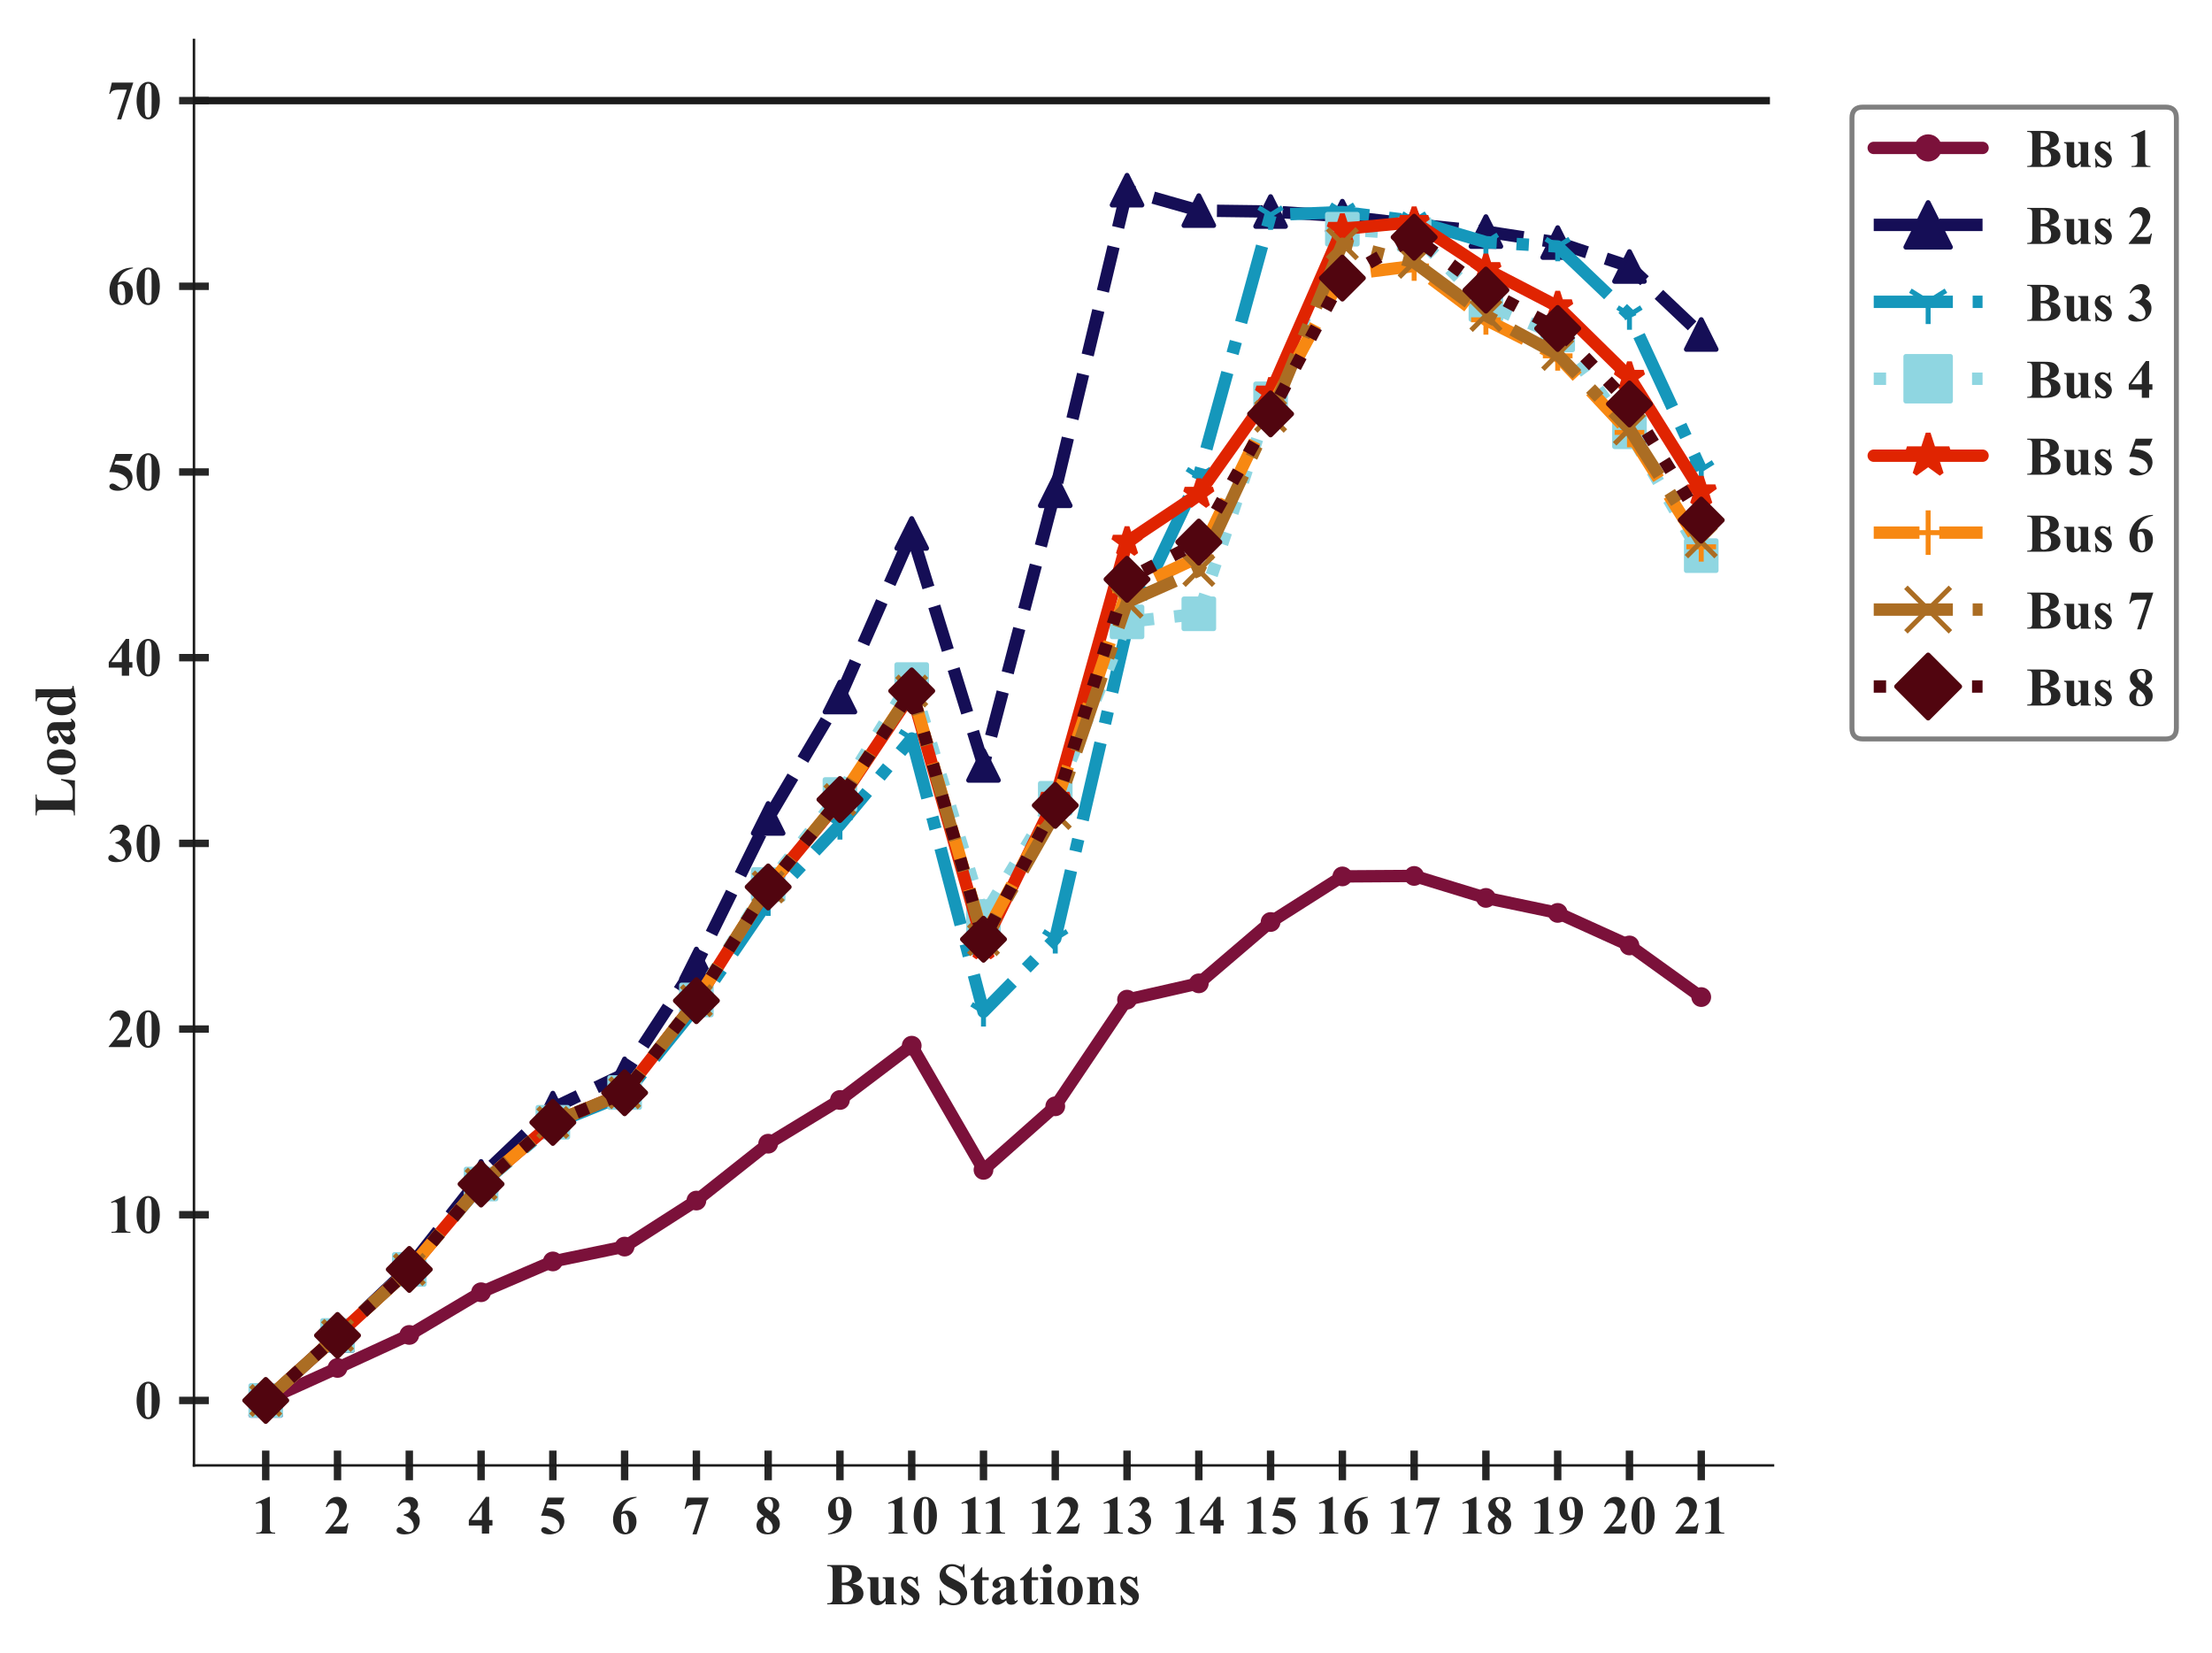 <?xml version="1.0" encoding="utf-8" standalone="no"?>
<!DOCTYPE svg PUBLIC "-//W3C//DTD SVG 1.1//EN"
  "http://www.w3.org/Graphics/SVG/1.1/DTD/svg11.dtd">
<!-- Created with matplotlib (https://matplotlib.org/) -->
<svg height="334.07pt" version="1.1" viewBox="0 0 447.184 334.07" width="447.184pt" xmlns="http://www.w3.org/2000/svg" xmlns:xlink="http://www.w3.org/1999/xlink">
 <defs>
  <style type="text/css">
*{stroke-linecap:butt;stroke-linejoin:round;}
  </style>
 </defs>
 <g id="figure_1">
  <g id="patch_1">
   <path d="M 0 334.07 
L 447.184 334.07 
L 447.184 0 
L 0 0 
z
" style="fill:#ffffff;"/>
  </g>
  <g id="axes_1">
   <g id="patch_2">
    <path d="M 39.213 296.22 
L 358.437 296.22 
L 358.437 7.2 
L 39.213 7.2 
z
" style="fill:#ffffff;"/>
   </g>
   <g id="matplotlib.axis_1">
    <g id="xtick_1">
     <g id="line2d_1">
      <defs>
       <path d="M 0 3 
L 0 -3 
" id="mf0ba9cf1e4" style="stroke:#262626;stroke-width:1.5;"/>
      </defs>
      <g>
       <use style="fill:#262626;stroke:#262626;stroke-width:1.5;" x="53.723" xlink:href="#mf0ba9cf1e4" y="296.22"/>
      </g>
     </g>
     <g id="text_1">
      <!-- 1 -->
      <defs>
       <path d="M 32.562 67.578 
L 32.562 13.422 
Q 32.562 7.328 33.094 5.641 
Q 33.641 3.953 35.344 2.875 
Q 37.062 1.812 40.828 1.812 
L 42.328 1.812 
L 42.328 0 
L 7.469 0 
L 7.469 1.812 
L 9.234 1.812 
Q 13.484 1.812 15.281 2.781 
Q 17.094 3.766 17.719 5.469 
Q 18.359 7.172 18.359 13.422 
L 18.359 47.75 
Q 18.359 52.344 17.922 53.484 
Q 17.484 54.641 16.281 55.438 
Q 15.094 56.25 13.531 56.25 
Q 11.031 56.25 7.469 54.688 
L 6.594 56.453 
L 30.953 67.578 
z
" id="TimesNewRomanPS-BoldMT-49"/>
      </defs>
      <g style="fill:#262626;" transform="translate(50.973 310.004)scale(0.11 -0.11)">
       <use xlink:href="#TimesNewRomanPS-BoldMT-49"/>
      </g>
     </g>
    </g>
    <g id="xtick_2">
     <g id="line2d_2">
      <g>
       <use style="fill:#262626;stroke:#262626;stroke-width:1.5;" x="68.233" xlink:href="#mf0ba9cf1e4" y="296.22"/>
      </g>
     </g>
     <g id="text_2">
      <!-- 2 -->
      <defs>
       <path d="M 41.406 0 
L 2.438 0 
L 2.438 1.078 
Q 20.359 22.406 24.188 29.781 
Q 28.031 37.156 28.031 44.188 
Q 28.031 49.312 24.859 52.703 
Q 21.688 56.109 17.094 56.109 
Q 9.578 56.109 5.422 48.578 
L 3.609 49.219 
Q 6.25 58.594 11.625 63.078 
Q 17 67.578 24.031 67.578 
Q 29.047 67.578 33.203 65.234 
Q 37.359 62.891 39.703 58.812 
Q 42.047 54.734 42.047 51.172 
Q 42.047 44.672 38.422 37.984 
Q 33.5 28.953 16.891 12.797 
L 31.203 12.797 
Q 36.469 12.797 38.062 13.234 
Q 39.656 13.672 40.672 14.719 
Q 41.703 15.766 43.359 19.141 
L 45.125 19.141 
z
" id="TimesNewRomanPS-BoldMT-50"/>
      </defs>
      <g style="fill:#262626;" transform="translate(65.483 310.004)scale(0.11 -0.11)">
       <use xlink:href="#TimesNewRomanPS-BoldMT-50"/>
      </g>
     </g>
    </g>
    <g id="xtick_3">
     <g id="line2d_3">
      <g>
       <use style="fill:#262626;stroke:#262626;stroke-width:1.5;" x="82.744" xlink:href="#mf0ba9cf1e4" y="296.22"/>
      </g>
     </g>
     <g id="text_3">
      <!-- 3 -->
      <defs>
       <path d="M 14.797 33.203 
L 14.797 34.906 
Q 20.359 36.531 22.5 37.922 
Q 24.656 39.312 26.219 42.156 
Q 27.781 45.016 27.781 47.953 
Q 27.781 52 24.828 54.906 
Q 21.875 57.812 17.484 57.812 
Q 10.641 57.812 5.859 50.594 
L 4.047 51.219 
Q 7.562 59.375 13.062 63.469 
Q 18.562 67.578 25.297 67.578 
Q 32.172 67.578 36.641 63.375 
Q 41.109 59.188 41.109 53.562 
Q 41.109 49.906 39.031 46.5 
Q 36.969 43.109 32.516 40.531 
Q 38.234 37.75 41.234 33.672 
Q 44.234 29.594 44.234 23.438 
Q 44.234 13.094 36.734 5.828 
Q 29.25 -1.422 16.656 -1.422 
Q 8.25 -1.422 4.391 1.375 
Q 1.609 3.328 1.609 6.391 
Q 1.609 8.641 3.219 10.219 
Q 4.828 11.812 6.938 11.812 
Q 8.547 11.812 9.969 11.141 
Q 10.75 10.75 15.5 6.859 
Q 20.266 2.984 24.422 2.984 
Q 28.031 2.984 30.609 5.828 
Q 33.203 8.688 33.203 13.094 
Q 33.203 19.781 28.516 25.422 
Q 23.828 31.062 14.797 33.203 
z
" id="TimesNewRomanPS-BoldMT-51"/>
      </defs>
      <g style="fill:#262626;" transform="translate(79.994 310.004)scale(0.11 -0.11)">
       <use xlink:href="#TimesNewRomanPS-BoldMT-51"/>
      </g>
     </g>
    </g>
    <g id="xtick_4">
     <g id="line2d_4">
      <g>
       <use style="fill:#262626;stroke:#262626;stroke-width:1.5;" x="97.254" xlink:href="#mf0ba9cf1e4" y="296.22"/>
      </g>
     </g>
     <g id="text_4">
      <!-- 4 -->
      <defs>
       <path d="M 2.484 24.953 
L 33.938 67.578 
L 39.891 67.578 
L 39.891 24.953 
L 45.953 24.953 
L 45.953 14.844 
L 39.891 14.844 
L 39.891 0 
L 26.469 0 
L 26.469 14.844 
L 2.484 14.844 
z
M 7.234 24.953 
L 26.469 24.953 
L 26.469 51.078 
z
" id="TimesNewRomanPS-BoldMT-52"/>
      </defs>
      <g style="fill:#262626;" transform="translate(94.504 310.004)scale(0.11 -0.11)">
       <use xlink:href="#TimesNewRomanPS-BoldMT-52"/>
      </g>
     </g>
    </g>
    <g id="xtick_5">
     <g id="line2d_5">
      <g>
       <use style="fill:#262626;stroke:#262626;stroke-width:1.5;" x="111.764" xlink:href="#mf0ba9cf1e4" y="296.22"/>
      </g>
     </g>
     <g id="text_5">
      <!-- 5 -->
      <defs>
       <path d="M 15.234 66.219 
L 46.234 66.219 
L 41.312 53.609 
L 15.234 53.609 
L 12.75 47.016 
Q 29.594 46.391 38.672 38.625 
Q 46.141 32.234 46.141 22.703 
Q 46.141 16.609 42.672 10.766 
Q 39.203 4.938 32.906 1.781 
Q 26.609 -1.375 19.094 -1.375 
Q 10.984 -1.375 6.641 1.656 
Q 3.609 3.812 3.609 6.547 
Q 3.609 8.641 5.188 10.25 
Q 6.781 11.859 8.891 11.859 
Q 10.797 11.859 12.75 11.078 
Q 14.703 10.297 19.438 6.984 
Q 22.406 4.938 24.562 4.156 
Q 26.078 3.562 27.984 3.562 
Q 31.984 3.562 34.781 6.484 
Q 37.594 9.422 37.594 13.531 
Q 37.594 22.125 29 27.484 
Q 20.406 32.859 7.328 32.859 
Q 6 32.859 3.375 32.812 
z
" id="TimesNewRomanPS-BoldMT-53"/>
      </defs>
      <g style="fill:#262626;" transform="translate(109.014 310.004)scale(0.11 -0.11)">
       <use xlink:href="#TimesNewRomanPS-BoldMT-53"/>
      </g>
     </g>
    </g>
    <g id="xtick_6">
     <g id="line2d_6">
      <g>
       <use style="fill:#262626;stroke:#262626;stroke-width:1.5;" x="126.274" xlink:href="#mf0ba9cf1e4" y="296.22"/>
      </g>
     </g>
     <g id="text_6">
      <!-- 6 -->
      <defs>
       <path d="M 46.969 67.578 
L 46.969 66.219 
Q 38.141 63.969 32.781 60.422 
Q 27.438 56.891 24.328 51.828 
Q 21.234 46.781 19.531 39.312 
Q 21.688 40.766 23.094 41.219 
Q 26.266 42.188 29.5 42.188 
Q 36.922 42.188 41.875 36.781 
Q 46.828 31.391 46.828 22.078 
Q 46.828 15.531 44.141 10.062 
Q 41.453 4.594 36.516 1.609 
Q 31.594 -1.375 25.984 -1.375 
Q 19.875 -1.375 14.688 1.969 
Q 9.516 5.328 6.609 11.766 
Q 3.719 18.219 3.719 25.781 
Q 3.719 36.922 9.062 46.516 
Q 14.406 56.109 24.234 61.797 
Q 34.078 67.484 46.969 67.578 
z
M 18.891 35.359 
Q 18.5 28.609 18.5 25.484 
Q 18.5 18.75 19.797 12.453 
Q 21.094 6.156 23.344 3.609 
Q 24.953 1.812 27.156 1.812 
Q 29.391 1.812 31.141 4.422 
Q 32.906 7.031 32.906 15.047 
Q 32.906 28.516 29.641 33.641 
Q 27.547 36.969 23.969 36.969 
Q 22.016 36.969 18.891 35.359 
z
" id="TimesNewRomanPS-BoldMT-54"/>
      </defs>
      <g style="fill:#262626;" transform="translate(123.524 310.004)scale(0.11 -0.11)">
       <use xlink:href="#TimesNewRomanPS-BoldMT-54"/>
      </g>
     </g>
    </g>
    <g id="xtick_7">
     <g id="line2d_7">
      <g>
       <use style="fill:#262626;stroke:#262626;stroke-width:1.5;" x="140.784" xlink:href="#mf0ba9cf1e4" y="296.22"/>
      </g>
     </g>
     <g id="text_7">
      <!-- 7 -->
      <defs>
       <path d="M 17.719 -1.375 
L 35.75 53.266 
L 22.016 53.266 
Q 13.969 53.266 9.906 51.172 
Q 7.078 49.703 5.219 45.656 
L 3.375 45.656 
L 8.156 66.219 
L 47.609 66.219 
L 25.391 -1.375 
z
" id="TimesNewRomanPS-BoldMT-55"/>
      </defs>
      <g style="fill:#262626;" transform="translate(138.034 310.004)scale(0.11 -0.11)">
       <use xlink:href="#TimesNewRomanPS-BoldMT-55"/>
      </g>
     </g>
    </g>
    <g id="xtick_8">
     <g id="line2d_8">
      <g>
       <use style="fill:#262626;stroke:#262626;stroke-width:1.5;" x="155.295" xlink:href="#mf0ba9cf1e4" y="296.22"/>
      </g>
     </g>
     <g id="text_8">
      <!-- 8 -->
      <defs>
       <path d="M 34.078 37.406 
Q 41.062 32.281 43.766 27.859 
Q 46.484 23.438 46.484 17.719 
Q 46.484 9.719 40.453 4.172 
Q 34.422 -1.375 24.078 -1.375 
Q 14.266 -1.375 8.891 3.453 
Q 3.516 8.297 3.516 15.281 
Q 3.516 20.609 6.609 24.609 
Q 9.719 28.609 16.938 31.938 
Q 9.078 37.938 6.859 41.75 
Q 4.641 45.562 4.641 50.594 
Q 4.641 57.234 10.281 62.281 
Q 15.922 67.328 25.734 67.328 
Q 35.203 67.328 40.297 62.859 
Q 45.406 58.406 45.406 52.156 
Q 45.406 47.469 42.641 43.875 
Q 39.891 40.281 34.078 37.406 
z
M 30.375 39.891 
Q 32.172 42.328 33.047 45.359 
Q 33.938 48.391 33.938 52 
Q 33.938 58.344 31.203 61.719 
Q 29.156 64.312 25.531 64.312 
Q 22.266 64.312 19.969 61.938 
Q 17.672 59.578 17.672 56.062 
Q 17.672 52.484 20.234 48.656 
Q 22.797 44.828 30.375 39.891 
z
M 20.609 29.594 
Q 19.094 28.219 18.453 27.094 
Q 17.484 25.391 16.703 22.109 
Q 15.922 18.844 15.922 15.281 
Q 15.922 10.688 17.094 7.594 
Q 18.266 4.5 20.438 3.125 
Q 22.609 1.766 24.906 1.766 
Q 28.469 1.766 30.906 4.375 
Q 33.344 6.984 33.344 11.531 
Q 33.344 21 20.609 29.594 
z
" id="TimesNewRomanPS-BoldMT-56"/>
      </defs>
      <g style="fill:#262626;" transform="translate(152.545 310.004)scale(0.11 -0.11)">
       <use xlink:href="#TimesNewRomanPS-BoldMT-56"/>
      </g>
     </g>
    </g>
    <g id="xtick_9">
     <g id="line2d_9">
      <g>
       <use style="fill:#262626;stroke:#262626;stroke-width:1.5;" x="169.805" xlink:href="#mf0ba9cf1e4" y="296.22"/>
      </g>
     </g>
     <g id="text_9">
      <!-- 9 -->
      <defs>
       <path d="M 3.078 -1.375 
L 3.078 0 
Q 11.188 1.859 16.828 5.469 
Q 22.469 9.078 25.75 14.406 
Q 29.047 19.734 30.375 26.656 
Q 27.344 25.094 25.219 24.484 
Q 23.094 23.875 20.75 23.875 
Q 13.234 23.875 8.219 29.297 
Q 3.219 34.719 3.219 44.141 
Q 3.219 50.688 5.922 56.125 
Q 8.641 61.578 13.672 64.578 
Q 18.703 67.578 24.125 67.578 
Q 29.938 67.578 35.109 64.25 
Q 40.281 60.938 43.359 54.641 
Q 46.438 48.344 46.438 40.281 
Q 46.438 29.828 41.422 20.25 
Q 36.422 10.688 26.516 4.906 
Q 16.609 -0.875 3.078 -1.375 
z
M 31.109 30.766 
Q 31.594 36.234 31.594 40.375 
Q 31.594 49.266 29.547 56.938 
Q 28.375 61.188 26.078 63.188 
Q 24.859 64.266 22.906 64.266 
Q 20.453 64.266 19.094 62.156 
Q 17.188 59.281 17.188 51.172 
Q 17.188 37.641 20.406 32.516 
Q 22.516 29.203 26.078 29.203 
Q 27.984 29.203 31.109 30.766 
z
" id="TimesNewRomanPS-BoldMT-57"/>
      </defs>
      <g style="fill:#262626;" transform="translate(167.055 310.004)scale(0.11 -0.11)">
       <use xlink:href="#TimesNewRomanPS-BoldMT-57"/>
      </g>
     </g>
    </g>
    <g id="xtick_10">
     <g id="line2d_10">
      <g>
       <use style="fill:#262626;stroke:#262626;stroke-width:1.5;" x="184.315" xlink:href="#mf0ba9cf1e4" y="296.22"/>
      </g>
     </g>
     <g id="text_10">
      <!-- 10 -->
      <defs>
       <path d="M 46.344 33.109 
Q 46.344 23.188 43.562 14.594 
Q 41.891 9.328 39.078 5.953 
Q 36.281 2.594 32.719 0.609 
Q 29.156 -1.375 24.953 -1.375 
Q 20.172 -1.375 16.312 1.062 
Q 12.453 3.516 9.469 8.062 
Q 7.328 11.375 5.719 16.891 
Q 3.609 24.359 3.609 32.328 
Q 3.609 43.109 6.641 52.156 
Q 9.125 59.625 14.203 63.594 
Q 19.281 67.578 24.953 67.578 
Q 30.719 67.578 35.719 63.641 
Q 40.719 59.719 43.062 53.078 
Q 46.344 43.953 46.344 33.109 
z
M 31.297 33.203 
Q 31.297 50.594 31.109 53.469 
Q 30.609 60.25 28.766 62.641 
Q 27.547 64.203 24.812 64.203 
Q 22.703 64.203 21.484 63.031 
Q 19.672 61.328 19.031 57 
Q 18.406 52.688 18.406 26.859 
Q 18.406 12.797 19.391 8.016 
Q 20.125 4.547 21.484 3.375 
Q 22.859 2.203 25.094 2.203 
Q 27.547 2.203 28.766 3.766 
Q 30.812 6.5 31.109 12.203 
z
" id="TimesNewRomanPS-BoldMT-48"/>
      </defs>
      <g style="fill:#262626;" transform="translate(178.815 310.004)scale(0.11 -0.11)">
       <use xlink:href="#TimesNewRomanPS-BoldMT-49"/>
       <use x="50" xlink:href="#TimesNewRomanPS-BoldMT-48"/>
      </g>
     </g>
    </g>
    <g id="xtick_11">
     <g id="line2d_11">
      <g>
       <use style="fill:#262626;stroke:#262626;stroke-width:1.5;" x="198.825" xlink:href="#mf0ba9cf1e4" y="296.22"/>
      </g>
     </g>
     <g id="text_11">
      <!-- 11 -->
      <g style="fill:#262626;" transform="translate(193.628 310.004)scale(0.11 -0.11)">
       <use xlink:href="#TimesNewRomanPS-BoldMT-49"/>
       <use x="44.5" xlink:href="#TimesNewRomanPS-BoldMT-49"/>
      </g>
     </g>
    </g>
    <g id="xtick_12">
     <g id="line2d_12">
      <g>
       <use style="fill:#262626;stroke:#262626;stroke-width:1.5;" x="213.335" xlink:href="#mf0ba9cf1e4" y="296.22"/>
      </g>
     </g>
     <g id="text_12">
      <!-- 12 -->
      <g style="fill:#262626;" transform="translate(207.835 310.004)scale(0.11 -0.11)">
       <use xlink:href="#TimesNewRomanPS-BoldMT-49"/>
       <use x="50" xlink:href="#TimesNewRomanPS-BoldMT-50"/>
      </g>
     </g>
    </g>
    <g id="xtick_13">
     <g id="line2d_13">
      <g>
       <use style="fill:#262626;stroke:#262626;stroke-width:1.5;" x="227.845" xlink:href="#mf0ba9cf1e4" y="296.22"/>
      </g>
     </g>
     <g id="text_13">
      <!-- 13 -->
      <g style="fill:#262626;" transform="translate(222.345 310.004)scale(0.11 -0.11)">
       <use xlink:href="#TimesNewRomanPS-BoldMT-49"/>
       <use x="50" xlink:href="#TimesNewRomanPS-BoldMT-51"/>
      </g>
     </g>
    </g>
    <g id="xtick_14">
     <g id="line2d_14">
      <g>
       <use style="fill:#262626;stroke:#262626;stroke-width:1.5;" x="242.356" xlink:href="#mf0ba9cf1e4" y="296.22"/>
      </g>
     </g>
     <g id="text_14">
      <!-- 14 -->
      <g style="fill:#262626;" transform="translate(236.856 310.004)scale(0.11 -0.11)">
       <use xlink:href="#TimesNewRomanPS-BoldMT-49"/>
       <use x="50" xlink:href="#TimesNewRomanPS-BoldMT-52"/>
      </g>
     </g>
    </g>
    <g id="xtick_15">
     <g id="line2d_15">
      <g>
       <use style="fill:#262626;stroke:#262626;stroke-width:1.5;" x="256.866" xlink:href="#mf0ba9cf1e4" y="296.22"/>
      </g>
     </g>
     <g id="text_15">
      <!-- 15 -->
      <g style="fill:#262626;" transform="translate(251.366 310.004)scale(0.11 -0.11)">
       <use xlink:href="#TimesNewRomanPS-BoldMT-49"/>
       <use x="50" xlink:href="#TimesNewRomanPS-BoldMT-53"/>
      </g>
     </g>
    </g>
    <g id="xtick_16">
     <g id="line2d_16">
      <g>
       <use style="fill:#262626;stroke:#262626;stroke-width:1.5;" x="271.376" xlink:href="#mf0ba9cf1e4" y="296.22"/>
      </g>
     </g>
     <g id="text_16">
      <!-- 16 -->
      <g style="fill:#262626;" transform="translate(265.876 310.004)scale(0.11 -0.11)">
       <use xlink:href="#TimesNewRomanPS-BoldMT-49"/>
       <use x="50" xlink:href="#TimesNewRomanPS-BoldMT-54"/>
      </g>
     </g>
    </g>
    <g id="xtick_17">
     <g id="line2d_17">
      <g>
       <use style="fill:#262626;stroke:#262626;stroke-width:1.5;" x="285.886" xlink:href="#mf0ba9cf1e4" y="296.22"/>
      </g>
     </g>
     <g id="text_17">
      <!-- 17 -->
      <g style="fill:#262626;" transform="translate(280.386 310.004)scale(0.11 -0.11)">
       <use xlink:href="#TimesNewRomanPS-BoldMT-49"/>
       <use x="50" xlink:href="#TimesNewRomanPS-BoldMT-55"/>
      </g>
     </g>
    </g>
    <g id="xtick_18">
     <g id="line2d_18">
      <g>
       <use style="fill:#262626;stroke:#262626;stroke-width:1.5;" x="300.396" xlink:href="#mf0ba9cf1e4" y="296.22"/>
      </g>
     </g>
     <g id="text_18">
      <!-- 18 -->
      <g style="fill:#262626;" transform="translate(294.896 310.004)scale(0.11 -0.11)">
       <use xlink:href="#TimesNewRomanPS-BoldMT-49"/>
       <use x="50" xlink:href="#TimesNewRomanPS-BoldMT-56"/>
      </g>
     </g>
    </g>
    <g id="xtick_19">
     <g id="line2d_19">
      <g>
       <use style="fill:#262626;stroke:#262626;stroke-width:1.5;" x="314.907" xlink:href="#mf0ba9cf1e4" y="296.22"/>
      </g>
     </g>
     <g id="text_19">
      <!-- 19 -->
      <g style="fill:#262626;" transform="translate(309.407 310.004)scale(0.11 -0.11)">
       <use xlink:href="#TimesNewRomanPS-BoldMT-49"/>
       <use x="50" xlink:href="#TimesNewRomanPS-BoldMT-57"/>
      </g>
     </g>
    </g>
    <g id="xtick_20">
     <g id="line2d_20">
      <g>
       <use style="fill:#262626;stroke:#262626;stroke-width:1.5;" x="329.417" xlink:href="#mf0ba9cf1e4" y="296.22"/>
      </g>
     </g>
     <g id="text_20">
      <!-- 20 -->
      <g style="fill:#262626;" transform="translate(323.917 310.004)scale(0.11 -0.11)">
       <use xlink:href="#TimesNewRomanPS-BoldMT-50"/>
       <use x="50" xlink:href="#TimesNewRomanPS-BoldMT-48"/>
      </g>
     </g>
    </g>
    <g id="xtick_21">
     <g id="line2d_21">
      <g>
       <use style="fill:#262626;stroke:#262626;stroke-width:1.5;" x="343.927" xlink:href="#mf0ba9cf1e4" y="296.22"/>
      </g>
     </g>
     <g id="text_21">
      <!-- 21 -->
      <g style="fill:#262626;" transform="translate(338.427 310.004)scale(0.11 -0.11)">
       <use xlink:href="#TimesNewRomanPS-BoldMT-50"/>
       <use x="50" xlink:href="#TimesNewRomanPS-BoldMT-49"/>
      </g>
     </g>
    </g>
    <g id="text_22">
     <!-- Bus Stations -->
     <defs>
      <path d="M 44.484 35.109 
Q 53.906 32.906 57.719 29.781 
Q 63.188 25.344 63.188 18.266 
Q 63.188 10.797 57.172 5.906 
Q 49.812 0 35.75 0 
L 2.094 0 
L 2.094 1.812 
Q 6.688 1.812 8.328 2.656 
Q 9.969 3.516 10.625 4.875 
Q 11.281 6.25 11.281 11.625 
L 11.281 54.594 
Q 11.281 59.969 10.625 61.359 
Q 9.969 62.75 8.297 63.578 
Q 6.641 64.406 2.094 64.406 
L 2.094 66.219 
L 33.844 66.219 
Q 45.219 66.219 49.953 64.188 
Q 54.688 62.156 57.422 58.125 
Q 60.156 54.109 60.156 49.562 
Q 60.156 44.781 56.688 41.047 
Q 53.219 37.312 44.484 35.109 
z
M 26.703 36.422 
Q 33.641 36.422 36.938 37.984 
Q 40.234 39.547 41.984 42.375 
Q 43.75 45.219 43.75 49.609 
Q 43.75 54 42.016 56.812 
Q 40.281 59.625 37.062 61.078 
Q 33.844 62.547 26.703 62.5 
z
M 26.703 32.625 
L 26.703 11.375 
L 26.656 8.938 
Q 26.656 6.297 28 4.953 
Q 29.344 3.609 31.984 3.609 
Q 35.891 3.609 39.188 5.344 
Q 42.484 7.078 44.234 10.375 
Q 46 13.672 46 17.719 
Q 46 22.359 43.844 26.047 
Q 41.703 29.734 37.938 31.203 
Q 34.188 32.672 26.703 32.625 
z
" id="TimesNewRomanPS-BoldMT-66"/>
      <path d="M 47.469 45.656 
L 47.469 9.906 
Q 47.469 4.688 48.438 3.391 
Q 49.422 2.094 52.391 1.766 
L 52.391 0 
L 33.797 0 
L 33.797 6.109 
Q 30.516 2.203 27.234 0.406 
Q 23.969 -1.375 19.922 -1.375 
Q 16.062 -1.375 13.062 1 
Q 10.062 3.375 9.031 6.547 
Q 8.016 9.719 8.016 17.625 
L 8.016 35.75 
Q 8.016 40.922 7.062 42.188 
Q 6.109 43.453 3.078 43.844 
L 3.078 45.656 
L 21.688 45.656 
L 21.688 14.453 
Q 21.688 9.578 22.141 8.156 
Q 22.609 6.734 23.609 6 
Q 24.609 5.281 25.922 5.281 
Q 27.688 5.281 29.109 6.203 
Q 31.062 7.469 33.797 11.328 
L 33.797 35.75 
Q 33.797 40.922 32.844 42.188 
Q 31.891 43.453 28.859 43.844 
L 28.859 45.656 
z
" id="TimesNewRomanPS-BoldMT-117"/>
      <path d="M 32.234 46.922 
L 32.953 31.344 
L 31.297 31.344 
Q 28.328 38.281 25.125 40.812 
Q 21.922 43.359 18.75 43.359 
Q 16.75 43.359 15.328 42.016 
Q 13.922 40.672 13.922 38.922 
Q 13.922 37.594 14.891 36.375 
Q 16.453 34.375 23.625 29.516 
Q 30.812 24.656 33.078 21.266 
Q 35.359 17.875 35.359 13.672 
Q 35.359 9.859 33.453 6.203 
Q 31.547 2.547 28.078 0.578 
Q 24.609 -1.375 20.406 -1.375 
Q 17.141 -1.375 11.672 0.688 
Q 10.203 1.219 9.672 1.219 
Q 8.062 1.219 6.984 -1.219 
L 5.375 -1.219 
L 4.594 15.188 
L 6.25 15.188 
Q 8.453 8.734 12.281 5.516 
Q 16.109 2.297 19.531 2.297 
Q 21.875 2.297 23.359 3.734 
Q 24.859 5.172 24.859 7.234 
Q 24.859 9.578 23.391 11.281 
Q 21.922 12.984 16.844 16.453 
Q 9.375 21.625 7.172 24.359 
Q 3.953 28.375 3.953 33.203 
Q 3.953 38.484 7.594 42.75 
Q 11.234 47.016 18.109 47.016 
Q 21.828 47.016 25.297 45.219 
Q 26.609 44.484 27.438 44.484 
Q 28.328 44.484 28.859 44.844 
Q 29.391 45.219 30.562 46.922 
z
" id="TimesNewRomanPS-BoldMT-115"/>
      <path id="TimesNewRomanPS-BoldMT-32"/>
      <path d="M 46.969 67.719 
L 47.516 45.656 
L 45.516 45.656 
Q 44.094 53.953 38.547 59 
Q 33.016 64.062 26.562 64.062 
Q 21.578 64.062 18.672 61.391 
Q 15.766 58.734 15.766 55.281 
Q 15.766 53.078 16.797 51.375 
Q 18.219 49.078 21.344 46.828 
Q 23.641 45.219 31.938 41.109 
Q 43.562 35.406 47.609 30.328 
Q 51.609 25.25 51.609 18.703 
Q 51.609 10.406 45.141 4.422 
Q 38.672 -1.562 28.719 -1.562 
Q 25.594 -1.562 22.797 -0.922 
Q 20.016 -0.297 15.828 1.469 
Q 13.484 2.438 11.969 2.438 
Q 10.688 2.438 9.266 1.453 
Q 7.859 0.484 6.984 -1.516 
L 5.172 -1.516 
L 5.172 23.484 
L 6.984 23.484 
Q 9.125 12.938 15.25 7.391 
Q 21.391 1.859 28.469 1.859 
Q 33.938 1.859 37.188 4.828 
Q 40.438 7.812 40.438 11.766 
Q 40.438 14.109 39.188 16.297 
Q 37.938 18.5 35.391 20.484 
Q 32.859 22.469 26.422 25.641 
Q 17.391 30.078 13.422 33.203 
Q 9.469 36.328 7.344 40.188 
Q 5.219 44.047 5.219 48.688 
Q 5.219 56.594 11.031 62.156 
Q 16.844 67.719 25.688 67.719 
Q 28.906 67.719 31.938 66.938 
Q 34.234 66.359 37.531 64.766 
Q 40.828 63.188 42.141 63.188 
Q 43.406 63.188 44.141 63.969 
Q 44.875 64.75 45.516 67.719 
z
" id="TimesNewRomanPS-BoldMT-83"/>
      <path d="M 21.484 62.359 
L 21.484 45.656 
L 32.328 45.656 
L 32.328 40.828 
L 21.484 40.828 
L 21.484 12.641 
Q 21.484 8.688 21.844 7.531 
Q 22.219 6.391 23.141 5.688 
Q 24.078 4.984 24.859 4.984 
Q 28.031 4.984 30.859 9.812 
L 32.328 8.734 
Q 28.375 -0.641 19.484 -0.641 
Q 15.141 -0.641 12.125 1.781 
Q 9.125 4.203 8.297 7.172 
Q 7.812 8.844 7.812 16.156 
L 7.812 40.828 
L 1.859 40.828 
L 1.859 42.531 
Q 8.016 46.875 12.328 51.656 
Q 16.656 56.453 19.875 62.359 
z
" id="TimesNewRomanPS-BoldMT-116"/>
      <path d="M 28.562 6.734 
Q 20.219 -0.641 13.578 -0.641 
Q 9.672 -0.641 7.078 1.922 
Q 4.5 4.5 4.5 8.344 
Q 4.5 13.578 8.984 17.75 
Q 13.484 21.922 28.562 28.859 
L 28.562 33.453 
Q 28.562 38.625 28 39.969 
Q 27.438 41.312 25.875 42.312 
Q 24.312 43.312 22.359 43.312 
Q 19.188 43.312 17.141 41.891 
Q 15.875 41.016 15.875 39.844 
Q 15.875 38.812 17.234 37.312 
Q 19.094 35.203 19.094 33.25 
Q 19.094 30.859 17.312 29.172 
Q 15.531 27.484 12.641 27.484 
Q 9.578 27.484 7.5 29.344 
Q 5.422 31.203 5.422 33.688 
Q 5.422 37.203 8.203 40.406 
Q 10.984 43.609 15.969 45.312 
Q 20.953 47.016 26.312 47.016 
Q 32.812 47.016 36.594 44.25 
Q 40.375 41.5 41.5 38.281 
Q 42.188 36.234 42.188 28.859 
L 42.188 11.141 
Q 42.188 8.016 42.422 7.203 
Q 42.672 6.391 43.156 6 
Q 43.656 5.609 44.281 5.609 
Q 45.562 5.609 46.875 7.422 
L 48.344 6.25 
Q 45.906 2.641 43.281 1 
Q 40.672 -0.641 37.359 -0.641 
Q 33.453 -0.641 31.25 1.188 
Q 29.047 3.031 28.562 6.734 
z
M 28.562 10.297 
L 28.562 25.594 
Q 22.656 22.125 19.781 18.172 
Q 17.875 15.531 17.875 12.844 
Q 17.875 10.594 19.484 8.891 
Q 20.703 7.562 22.906 7.562 
Q 25.344 7.562 28.562 10.297 
z
" id="TimesNewRomanPS-BoldMT-97"/>
      <path d="M 14.359 67.781 
Q 17.531 67.781 19.719 65.547 
Q 21.922 63.328 21.922 60.203 
Q 21.922 57.078 19.703 54.875 
Q 17.484 52.688 14.359 52.688 
Q 11.234 52.688 9.031 54.875 
Q 6.844 57.078 6.844 60.203 
Q 6.844 63.328 9.031 65.547 
Q 11.234 67.781 14.359 67.781 
z
M 21.188 45.656 
L 21.188 9.469 
Q 21.188 4.641 22.312 3.297 
Q 23.438 1.953 26.703 1.766 
L 26.703 0 
L 2.047 0 
L 2.047 1.766 
Q 5.078 1.859 6.547 3.516 
Q 7.516 4.641 7.516 9.469 
L 7.516 36.141 
Q 7.516 40.969 6.391 42.312 
Q 5.281 43.656 2.047 43.844 
L 2.047 45.656 
z
" id="TimesNewRomanPS-BoldMT-105"/>
      <path d="M 24.906 47.016 
Q 30.859 47.016 35.984 43.938 
Q 41.109 40.875 43.766 35.203 
Q 46.438 29.547 46.438 22.797 
Q 46.438 13.094 41.5 6.547 
Q 35.547 -1.375 25.047 -1.375 
Q 14.75 -1.375 9.172 5.859 
Q 3.609 13.094 3.609 22.609 
Q 3.609 32.422 9.297 39.719 
Q 14.984 47.016 24.906 47.016 
z
M 25.094 43.562 
Q 22.609 43.562 20.828 41.672 
Q 19.047 39.797 18.484 34.25 
Q 17.922 28.719 17.922 18.844 
Q 17.922 13.625 18.609 9.078 
Q 19.141 5.609 20.891 3.797 
Q 22.656 2 24.906 2 
Q 27.094 2 28.562 3.219 
Q 30.469 4.891 31.109 7.859 
Q 32.078 12.5 32.078 26.609 
Q 32.078 34.906 31.141 38 
Q 30.219 41.109 28.422 42.531 
Q 27.156 43.562 25.094 43.562 
z
" id="TimesNewRomanPS-BoldMT-111"/>
      <path d="M 22.016 45.656 
L 22.016 39.75 
Q 25.531 43.562 28.75 45.281 
Q 31.984 47.016 35.688 47.016 
Q 40.141 47.016 43.062 44.547 
Q 46 42.094 46.969 38.422 
Q 47.75 35.641 47.75 27.734 
L 47.75 9.969 
Q 47.75 4.688 48.703 3.391 
Q 49.656 2.094 52.688 1.766 
L 52.688 0 
L 29.594 0 
L 29.594 1.766 
Q 32.172 2.094 33.297 3.906 
Q 34.078 5.125 34.078 9.969 
L 34.078 30.281 
Q 34.078 35.891 33.641 37.344 
Q 33.203 38.812 32.156 39.625 
Q 31.109 40.438 29.828 40.438 
Q 25.641 40.438 22.016 34.422 
L 22.016 9.969 
Q 22.016 4.828 22.969 3.453 
Q 23.922 2.094 26.516 1.766 
L 26.516 0 
L 3.422 0 
L 3.422 1.766 
Q 6.297 2.047 7.516 3.609 
Q 8.344 4.688 8.344 9.969 
L 8.344 35.75 
Q 8.344 40.922 7.391 42.188 
Q 6.453 43.453 3.422 43.844 
L 3.422 45.656 
z
" id="TimesNewRomanPS-BoldMT-110"/>
     </defs>
     <g style="fill:#262626;" transform="translate(166.98 324.303)scale(0.12 -0.12)">
      <use xlink:href="#TimesNewRomanPS-BoldMT-66"/>
      <use x="66.699" xlink:href="#TimesNewRomanPS-BoldMT-117"/>
      <use x="122.314" xlink:href="#TimesNewRomanPS-BoldMT-115"/>
      <use x="161.23" xlink:href="#TimesNewRomanPS-BoldMT-32"/>
      <use x="186.23" xlink:href="#TimesNewRomanPS-BoldMT-83"/>
      <use x="241.846" xlink:href="#TimesNewRomanPS-BoldMT-116"/>
      <use x="275.146" xlink:href="#TimesNewRomanPS-BoldMT-97"/>
      <use x="325.146" xlink:href="#TimesNewRomanPS-BoldMT-116"/>
      <use x="358.447" xlink:href="#TimesNewRomanPS-BoldMT-105"/>
      <use x="386.23" xlink:href="#TimesNewRomanPS-BoldMT-111"/>
      <use x="436.23" xlink:href="#TimesNewRomanPS-BoldMT-110"/>
      <use x="491.846" xlink:href="#TimesNewRomanPS-BoldMT-115"/>
     </g>
    </g>
   </g>
   <g id="matplotlib.axis_2">
    <g id="ytick_1">
     <g id="line2d_22">
      <defs>
       <path d="M 3 0 
L -3 -0 
" id="m2080c2366e" style="stroke:#262626;stroke-width:1.5;"/>
      </defs>
      <g>
       <use style="fill:#262626;stroke:#262626;stroke-width:1.5;" x="39.213" xlink:href="#m2080c2366e" y="283.083"/>
      </g>
     </g>
     <g id="text_23">
      <!-- 0 -->
      <g style="fill:#262626;" transform="translate(27.213 286.725)scale(0.11 -0.11)">
       <use xlink:href="#TimesNewRomanPS-BoldMT-48"/>
      </g>
     </g>
    </g>
    <g id="ytick_2">
     <g id="line2d_23">
      <g>
       <use style="fill:#262626;stroke:#262626;stroke-width:1.5;" x="39.213" xlink:href="#m2080c2366e" y="245.548"/>
      </g>
     </g>
     <g id="text_24">
      <!-- 10 -->
      <g style="fill:#262626;" transform="translate(21.713 249.19)scale(0.11 -0.11)">
       <use xlink:href="#TimesNewRomanPS-BoldMT-49"/>
       <use x="50" xlink:href="#TimesNewRomanPS-BoldMT-48"/>
      </g>
     </g>
    </g>
    <g id="ytick_3">
     <g id="line2d_24">
      <g>
       <use style="fill:#262626;stroke:#262626;stroke-width:1.5;" x="39.213" xlink:href="#m2080c2366e" y="208.013"/>
      </g>
     </g>
     <g id="text_25">
      <!-- 20 -->
      <g style="fill:#262626;" transform="translate(21.713 211.655)scale(0.11 -0.11)">
       <use xlink:href="#TimesNewRomanPS-BoldMT-50"/>
       <use x="50" xlink:href="#TimesNewRomanPS-BoldMT-48"/>
      </g>
     </g>
    </g>
    <g id="ytick_4">
     <g id="line2d_25">
      <g>
       <use style="fill:#262626;stroke:#262626;stroke-width:1.5;" x="39.213" xlink:href="#m2080c2366e" y="170.478"/>
      </g>
     </g>
     <g id="text_26">
      <!-- 30 -->
      <g style="fill:#262626;" transform="translate(21.713 174.12)scale(0.11 -0.11)">
       <use xlink:href="#TimesNewRomanPS-BoldMT-51"/>
       <use x="50" xlink:href="#TimesNewRomanPS-BoldMT-48"/>
      </g>
     </g>
    </g>
    <g id="ytick_5">
     <g id="line2d_26">
      <g>
       <use style="fill:#262626;stroke:#262626;stroke-width:1.5;" x="39.213" xlink:href="#m2080c2366e" y="132.942"/>
      </g>
     </g>
     <g id="text_27">
      <!-- 40 -->
      <g style="fill:#262626;" transform="translate(21.713 136.584)scale(0.11 -0.11)">
       <use xlink:href="#TimesNewRomanPS-BoldMT-52"/>
       <use x="50" xlink:href="#TimesNewRomanPS-BoldMT-48"/>
      </g>
     </g>
    </g>
    <g id="ytick_6">
     <g id="line2d_27">
      <g>
       <use style="fill:#262626;stroke:#262626;stroke-width:1.5;" x="39.213" xlink:href="#m2080c2366e" y="95.407"/>
      </g>
     </g>
     <g id="text_28">
      <!-- 50 -->
      <g style="fill:#262626;" transform="translate(21.713 99.049)scale(0.11 -0.11)">
       <use xlink:href="#TimesNewRomanPS-BoldMT-53"/>
       <use x="50" xlink:href="#TimesNewRomanPS-BoldMT-48"/>
      </g>
     </g>
    </g>
    <g id="ytick_7">
     <g id="line2d_28">
      <g>
       <use style="fill:#262626;stroke:#262626;stroke-width:1.5;" x="39.213" xlink:href="#m2080c2366e" y="57.872"/>
      </g>
     </g>
     <g id="text_29">
      <!-- 60 -->
      <g style="fill:#262626;" transform="translate(21.713 61.514)scale(0.11 -0.11)">
       <use xlink:href="#TimesNewRomanPS-BoldMT-54"/>
       <use x="50" xlink:href="#TimesNewRomanPS-BoldMT-48"/>
      </g>
     </g>
    </g>
    <g id="ytick_8">
     <g id="line2d_29">
      <g>
       <use style="fill:#262626;stroke:#262626;stroke-width:1.5;" x="39.213" xlink:href="#m2080c2366e" y="20.337"/>
      </g>
     </g>
     <g id="text_30">
      <!-- 70 -->
      <g style="fill:#262626;" transform="translate(21.713 23.979)scale(0.11 -0.11)">
       <use xlink:href="#TimesNewRomanPS-BoldMT-55"/>
       <use x="50" xlink:href="#TimesNewRomanPS-BoldMT-48"/>
      </g>
     </g>
    </g>
    <g id="text_31">
     <!-- Load -->
     <defs>
      <path d="M 63.141 23.25 
L 60.641 0 
L 1.859 0 
L 1.859 1.812 
L 4.047 1.812 
Q 6.938 1.812 8.688 2.828 
Q 9.969 3.516 10.641 5.172 
Q 11.188 6.344 11.188 11.328 
L 11.188 54.891 
Q 11.188 59.969 10.641 61.234 
Q 10.109 62.5 8.469 63.453 
Q 6.844 64.406 4.047 64.406 
L 1.859 64.406 
L 1.859 66.219 
L 37.156 66.219 
L 37.156 64.406 
L 34.281 64.406 
Q 31.391 64.406 29.641 63.375 
Q 28.375 62.703 27.641 61.031 
Q 27.094 59.859 27.094 54.891 
L 27.094 12.703 
Q 27.094 7.625 27.672 6.219 
Q 28.266 4.828 29.984 4.156 
Q 31.203 3.719 35.891 3.719 
L 41.406 3.719 
Q 46.688 3.719 50.203 5.562 
Q 53.719 7.422 56.281 11.422 
Q 58.844 15.438 61.141 23.25 
z
" id="TimesNewRomanPS-BoldMT-76"/>
      <path d="M 47.75 66.219 
L 47.75 13.672 
Q 47.75 8.344 48.047 7.375 
Q 48.438 5.766 49.531 4.984 
Q 50.641 4.203 53.375 4 
L 53.375 2.391 
L 34.078 -1.375 
L 34.078 5.859 
Q 30.609 1.656 27.906 0.141 
Q 25.203 -1.375 21.781 -1.375 
Q 13.031 -1.375 7.953 6.453 
Q 3.859 12.797 3.859 22.016 
Q 3.859 29.391 6.391 35.219 
Q 8.938 41.062 13.359 44.031 
Q 17.781 47.016 22.859 47.016 
Q 26.125 47.016 28.656 45.75 
Q 31.203 44.484 34.078 41.312 
L 34.078 55.078 
Q 34.078 60.297 33.641 61.375 
Q 33.062 62.797 31.891 63.469 
Q 30.719 64.156 27.484 64.156 
L 27.484 66.219 
z
M 34.078 35.25 
Q 30.469 42.188 25.25 42.188 
Q 23.438 42.188 22.266 41.219 
Q 20.453 39.703 19.312 35.891 
Q 18.172 32.078 18.172 24.219 
Q 18.172 15.578 19.438 11.422 
Q 20.703 7.281 22.906 5.422 
Q 24.031 4.5 25.984 4.5 
Q 30.281 4.5 34.078 11.234 
z
" id="TimesNewRomanPS-BoldMT-100"/>
     </defs>
     <g style="fill:#262626;" transform="translate(15.146 165.049)rotate(-90)scale(0.12 -0.12)">
      <use xlink:href="#TimesNewRomanPS-BoldMT-76"/>
      <use x="66.699" xlink:href="#TimesNewRomanPS-BoldMT-111"/>
      <use x="116.699" xlink:href="#TimesNewRomanPS-BoldMT-97"/>
      <use x="166.699" xlink:href="#TimesNewRomanPS-BoldMT-100"/>
     </g>
    </g>
   </g>
   <g id="line2d_30">
    <path clip-path="url(#pfd0fcce72a)" d="M 53.723 283.083 
L 68.233 276.514 
L 82.744 269.841 
L 97.254 261.213 
L 111.764 254.984 
L 126.274 251.986 
L 140.784 242.68 
L 155.295 231.185 
L 169.805 222.349 
L 184.315 211.375 
L 198.825 236.477 
L 213.335 223.626 
L 227.845 202.07 
L 242.356 198.772 
L 256.866 186.374 
L 271.376 177.156 
L 285.886 177.061 
L 300.396 181.502 
L 314.907 184.535 
L 329.417 191.113 
L 343.927 201.548 
" style="fill:none;stroke:#7b113a;stroke-linecap:round;stroke-width:2.5;"/>
    <defs>
     <path d="M 0 1.5 
C 0.398 1.5 0.779 1.342 1.061 1.061 
C 1.342 0.779 1.5 0.398 1.5 0 
C 1.5 -0.398 1.342 -0.779 1.061 -1.061 
C 0.779 -1.342 0.398 -1.5 0 -1.5 
C -0.398 -1.5 -0.779 -1.342 -1.061 -1.061 
C -1.342 -0.779 -1.5 -0.398 -1.5 0 
C -1.5 0.398 -1.342 0.779 -1.061 1.061 
C -0.779 1.342 -0.398 1.5 0 1.5 
z
" id="m603bd9580f" style="stroke:#7b113a;"/>
    </defs>
    <g clip-path="url(#pfd0fcce72a)">
     <use style="fill:#7b113a;stroke:#7b113a;" x="53.723" xlink:href="#m603bd9580f" y="283.083"/>
     <use style="fill:#7b113a;stroke:#7b113a;" x="68.233" xlink:href="#m603bd9580f" y="276.514"/>
     <use style="fill:#7b113a;stroke:#7b113a;" x="82.744" xlink:href="#m603bd9580f" y="269.841"/>
     <use style="fill:#7b113a;stroke:#7b113a;" x="97.254" xlink:href="#m603bd9580f" y="261.213"/>
     <use style="fill:#7b113a;stroke:#7b113a;" x="111.764" xlink:href="#m603bd9580f" y="254.984"/>
     <use style="fill:#7b113a;stroke:#7b113a;" x="126.274" xlink:href="#m603bd9580f" y="251.986"/>
     <use style="fill:#7b113a;stroke:#7b113a;" x="140.784" xlink:href="#m603bd9580f" y="242.68"/>
     <use style="fill:#7b113a;stroke:#7b113a;" x="155.295" xlink:href="#m603bd9580f" y="231.185"/>
     <use style="fill:#7b113a;stroke:#7b113a;" x="169.805" xlink:href="#m603bd9580f" y="222.349"/>
     <use style="fill:#7b113a;stroke:#7b113a;" x="184.315" xlink:href="#m603bd9580f" y="211.375"/>
     <use style="fill:#7b113a;stroke:#7b113a;" x="198.825" xlink:href="#m603bd9580f" y="236.477"/>
     <use style="fill:#7b113a;stroke:#7b113a;" x="213.335" xlink:href="#m603bd9580f" y="223.626"/>
     <use style="fill:#7b113a;stroke:#7b113a;" x="227.845" xlink:href="#m603bd9580f" y="202.07"/>
     <use style="fill:#7b113a;stroke:#7b113a;" x="242.356" xlink:href="#m603bd9580f" y="198.772"/>
     <use style="fill:#7b113a;stroke:#7b113a;" x="256.866" xlink:href="#m603bd9580f" y="186.374"/>
     <use style="fill:#7b113a;stroke:#7b113a;" x="271.376" xlink:href="#m603bd9580f" y="177.156"/>
     <use style="fill:#7b113a;stroke:#7b113a;" x="285.886" xlink:href="#m603bd9580f" y="177.061"/>
     <use style="fill:#7b113a;stroke:#7b113a;" x="300.396" xlink:href="#m603bd9580f" y="181.502"/>
     <use style="fill:#7b113a;stroke:#7b113a;" x="314.907" xlink:href="#m603bd9580f" y="184.535"/>
     <use style="fill:#7b113a;stroke:#7b113a;" x="329.417" xlink:href="#m603bd9580f" y="191.113"/>
     <use style="fill:#7b113a;stroke:#7b113a;" x="343.927" xlink:href="#m603bd9580f" y="201.548"/>
    </g>
   </g>
   <g id="line2d_31">
    <path clip-path="url(#pfd0fcce72a)" d="M 53.723 283.083 
L 68.233 269.945 
L 82.744 256.229 
L 97.254 237.795 
L 111.764 223.986 
L 126.274 217.067 
L 140.784 194.859 
L 155.295 165.434 
L 169.805 140.902 
L 184.315 107.827 
L 198.825 154.72 
L 213.335 99.209 
L 227.845 38.443 
L 242.356 42.57 
L 256.866 42.754 
L 271.376 43.692 
L 285.886 45.352 
L 300.396 46.808 
L 314.907 49.031 
L 329.417 53.867 
L 343.927 67.613 
" style="fill:none;stroke:#150e56;stroke-dasharray:9.25,4;stroke-dashoffset:0;stroke-width:2.5;"/>
    <defs>
     <path d="M 0 -3 
L -3 3 
L 3 3 
z
" id="mb6d3cb8a67" style="stroke:#150e56;stroke-linejoin:miter;"/>
    </defs>
    <g clip-path="url(#pfd0fcce72a)">
     <use style="fill:#150e56;stroke:#150e56;stroke-linejoin:miter;" x="53.723" xlink:href="#mb6d3cb8a67" y="283.083"/>
     <use style="fill:#150e56;stroke:#150e56;stroke-linejoin:miter;" x="68.233" xlink:href="#mb6d3cb8a67" y="269.945"/>
     <use style="fill:#150e56;stroke:#150e56;stroke-linejoin:miter;" x="82.744" xlink:href="#mb6d3cb8a67" y="256.229"/>
     <use style="fill:#150e56;stroke:#150e56;stroke-linejoin:miter;" x="97.254" xlink:href="#mb6d3cb8a67" y="237.795"/>
     <use style="fill:#150e56;stroke:#150e56;stroke-linejoin:miter;" x="111.764" xlink:href="#mb6d3cb8a67" y="223.986"/>
     <use style="fill:#150e56;stroke:#150e56;stroke-linejoin:miter;" x="126.274" xlink:href="#mb6d3cb8a67" y="217.067"/>
     <use style="fill:#150e56;stroke:#150e56;stroke-linejoin:miter;" x="140.784" xlink:href="#mb6d3cb8a67" y="194.859"/>
     <use style="fill:#150e56;stroke:#150e56;stroke-linejoin:miter;" x="155.295" xlink:href="#mb6d3cb8a67" y="165.434"/>
     <use style="fill:#150e56;stroke:#150e56;stroke-linejoin:miter;" x="169.805" xlink:href="#mb6d3cb8a67" y="140.902"/>
     <use style="fill:#150e56;stroke:#150e56;stroke-linejoin:miter;" x="184.315" xlink:href="#mb6d3cb8a67" y="107.827"/>
     <use style="fill:#150e56;stroke:#150e56;stroke-linejoin:miter;" x="198.825" xlink:href="#mb6d3cb8a67" y="154.72"/>
     <use style="fill:#150e56;stroke:#150e56;stroke-linejoin:miter;" x="213.335" xlink:href="#mb6d3cb8a67" y="99.209"/>
     <use style="fill:#150e56;stroke:#150e56;stroke-linejoin:miter;" x="227.845" xlink:href="#mb6d3cb8a67" y="38.443"/>
     <use style="fill:#150e56;stroke:#150e56;stroke-linejoin:miter;" x="242.356" xlink:href="#mb6d3cb8a67" y="42.57"/>
     <use style="fill:#150e56;stroke:#150e56;stroke-linejoin:miter;" x="256.866" xlink:href="#mb6d3cb8a67" y="42.754"/>
     <use style="fill:#150e56;stroke:#150e56;stroke-linejoin:miter;" x="271.376" xlink:href="#mb6d3cb8a67" y="43.692"/>
     <use style="fill:#150e56;stroke:#150e56;stroke-linejoin:miter;" x="285.886" xlink:href="#mb6d3cb8a67" y="45.352"/>
     <use style="fill:#150e56;stroke:#150e56;stroke-linejoin:miter;" x="300.396" xlink:href="#mb6d3cb8a67" y="46.808"/>
     <use style="fill:#150e56;stroke:#150e56;stroke-linejoin:miter;" x="314.907" xlink:href="#mb6d3cb8a67" y="49.031"/>
     <use style="fill:#150e56;stroke:#150e56;stroke-linejoin:miter;" x="329.417" xlink:href="#mb6d3cb8a67" y="53.867"/>
     <use style="fill:#150e56;stroke:#150e56;stroke-linejoin:miter;" x="343.927" xlink:href="#mb6d3cb8a67" y="67.613"/>
    </g>
   </g>
   <g id="line2d_32">
    <path clip-path="url(#pfd0fcce72a)" d="M 53.723 283.083 
L 68.233 269.945 
L 82.744 256.619 
L 97.254 239.476 
L 111.764 227.186 
L 126.274 221.325 
L 140.784 203.418 
L 155.295 182.138 
L 169.805 166.714 
L 184.315 149.272 
L 198.825 204.502 
L 213.335 189.744 
L 227.845 126.955 
L 242.356 96.316 
L 256.866 43.458 
L 271.376 42.862 
L 285.886 44.661 
L 300.396 48.955 
L 314.907 49.82 
L 329.417 63.659 
L 343.927 94.945 
" style="fill:none;stroke:#1597bb;stroke-dasharray:16,4,2.5,4;stroke-dashoffset:0;stroke-width:2.5;"/>
    <defs>
     <path d="M 0 0 
L 0 3 
M 0 0 
L 2.4 -1.5 
M 0 0 
L -2.4 -1.5 
" id="mb9efff9f35" style="stroke:#1597bb;"/>
    </defs>
    <g clip-path="url(#pfd0fcce72a)">
     <use style="fill:#1597bb;stroke:#1597bb;" x="53.723" xlink:href="#mb9efff9f35" y="283.083"/>
     <use style="fill:#1597bb;stroke:#1597bb;" x="68.233" xlink:href="#mb9efff9f35" y="269.945"/>
     <use style="fill:#1597bb;stroke:#1597bb;" x="82.744" xlink:href="#mb9efff9f35" y="256.619"/>
     <use style="fill:#1597bb;stroke:#1597bb;" x="97.254" xlink:href="#mb9efff9f35" y="239.476"/>
     <use style="fill:#1597bb;stroke:#1597bb;" x="111.764" xlink:href="#mb9efff9f35" y="227.186"/>
     <use style="fill:#1597bb;stroke:#1597bb;" x="126.274" xlink:href="#mb9efff9f35" y="221.325"/>
     <use style="fill:#1597bb;stroke:#1597bb;" x="140.784" xlink:href="#mb9efff9f35" y="203.418"/>
     <use style="fill:#1597bb;stroke:#1597bb;" x="155.295" xlink:href="#mb9efff9f35" y="182.138"/>
     <use style="fill:#1597bb;stroke:#1597bb;" x="169.805" xlink:href="#mb9efff9f35" y="166.714"/>
     <use style="fill:#1597bb;stroke:#1597bb;" x="184.315" xlink:href="#mb9efff9f35" y="149.272"/>
     <use style="fill:#1597bb;stroke:#1597bb;" x="198.825" xlink:href="#mb9efff9f35" y="204.502"/>
     <use style="fill:#1597bb;stroke:#1597bb;" x="213.335" xlink:href="#mb9efff9f35" y="189.744"/>
     <use style="fill:#1597bb;stroke:#1597bb;" x="227.845" xlink:href="#mb9efff9f35" y="126.955"/>
     <use style="fill:#1597bb;stroke:#1597bb;" x="242.356" xlink:href="#mb9efff9f35" y="96.316"/>
     <use style="fill:#1597bb;stroke:#1597bb;" x="256.866" xlink:href="#mb9efff9f35" y="43.458"/>
     <use style="fill:#1597bb;stroke:#1597bb;" x="271.376" xlink:href="#mb9efff9f35" y="42.862"/>
     <use style="fill:#1597bb;stroke:#1597bb;" x="285.886" xlink:href="#mb9efff9f35" y="44.661"/>
     <use style="fill:#1597bb;stroke:#1597bb;" x="300.396" xlink:href="#mb9efff9f35" y="48.955"/>
     <use style="fill:#1597bb;stroke:#1597bb;" x="314.907" xlink:href="#mb9efff9f35" y="49.82"/>
     <use style="fill:#1597bb;stroke:#1597bb;" x="329.417" xlink:href="#mb9efff9f35" y="63.659"/>
     <use style="fill:#1597bb;stroke:#1597bb;" x="343.927" xlink:href="#mb9efff9f35" y="94.945"/>
    </g>
   </g>
   <g id="line2d_33">
    <path clip-path="url(#pfd0fcce72a)" d="M 53.723 283.083 
L 68.233 269.945 
L 82.744 256.599 
L 97.254 239.333 
L 111.764 226.856 
L 126.274 220.846 
L 140.784 202.13 
L 155.295 178.801 
L 169.805 160.598 
L 184.315 137.367 
L 198.825 185.277 
L 213.335 161.365 
L 227.845 125.707 
L 242.356 124.075 
L 256.866 80.621 
L 271.376 46.332 
L 285.886 47.356 
L 300.396 61.547 
L 314.907 67.703 
L 329.417 87.281 
L 343.927 112.32 
" style="fill:none;stroke:#8fd6e1;stroke-dasharray:2.5,4.125;stroke-dashoffset:0;stroke-width:2.5;"/>
    <defs>
     <path d="M -3 3 
L 3 3 
L 3 -3 
L -3 -3 
z
" id="mc88e72071b" style="stroke:#8fd6e1;stroke-linejoin:miter;"/>
    </defs>
    <g clip-path="url(#pfd0fcce72a)">
     <use style="fill:#8fd6e1;stroke:#8fd6e1;stroke-linejoin:miter;" x="53.723" xlink:href="#mc88e72071b" y="283.083"/>
     <use style="fill:#8fd6e1;stroke:#8fd6e1;stroke-linejoin:miter;" x="68.233" xlink:href="#mc88e72071b" y="269.945"/>
     <use style="fill:#8fd6e1;stroke:#8fd6e1;stroke-linejoin:miter;" x="82.744" xlink:href="#mc88e72071b" y="256.599"/>
     <use style="fill:#8fd6e1;stroke:#8fd6e1;stroke-linejoin:miter;" x="97.254" xlink:href="#mc88e72071b" y="239.333"/>
     <use style="fill:#8fd6e1;stroke:#8fd6e1;stroke-linejoin:miter;" x="111.764" xlink:href="#mc88e72071b" y="226.856"/>
     <use style="fill:#8fd6e1;stroke:#8fd6e1;stroke-linejoin:miter;" x="126.274" xlink:href="#mc88e72071b" y="220.846"/>
     <use style="fill:#8fd6e1;stroke:#8fd6e1;stroke-linejoin:miter;" x="140.784" xlink:href="#mc88e72071b" y="202.13"/>
     <use style="fill:#8fd6e1;stroke:#8fd6e1;stroke-linejoin:miter;" x="155.295" xlink:href="#mc88e72071b" y="178.801"/>
     <use style="fill:#8fd6e1;stroke:#8fd6e1;stroke-linejoin:miter;" x="169.805" xlink:href="#mc88e72071b" y="160.598"/>
     <use style="fill:#8fd6e1;stroke:#8fd6e1;stroke-linejoin:miter;" x="184.315" xlink:href="#mc88e72071b" y="137.367"/>
     <use style="fill:#8fd6e1;stroke:#8fd6e1;stroke-linejoin:miter;" x="198.825" xlink:href="#mc88e72071b" y="185.277"/>
     <use style="fill:#8fd6e1;stroke:#8fd6e1;stroke-linejoin:miter;" x="213.335" xlink:href="#mc88e72071b" y="161.365"/>
     <use style="fill:#8fd6e1;stroke:#8fd6e1;stroke-linejoin:miter;" x="227.845" xlink:href="#mc88e72071b" y="125.707"/>
     <use style="fill:#8fd6e1;stroke:#8fd6e1;stroke-linejoin:miter;" x="242.356" xlink:href="#mc88e72071b" y="124.075"/>
     <use style="fill:#8fd6e1;stroke:#8fd6e1;stroke-linejoin:miter;" x="256.866" xlink:href="#mc88e72071b" y="80.621"/>
     <use style="fill:#8fd6e1;stroke:#8fd6e1;stroke-linejoin:miter;" x="271.376" xlink:href="#mc88e72071b" y="46.332"/>
     <use style="fill:#8fd6e1;stroke:#8fd6e1;stroke-linejoin:miter;" x="285.886" xlink:href="#mc88e72071b" y="47.356"/>
     <use style="fill:#8fd6e1;stroke:#8fd6e1;stroke-linejoin:miter;" x="300.396" xlink:href="#mc88e72071b" y="61.547"/>
     <use style="fill:#8fd6e1;stroke:#8fd6e1;stroke-linejoin:miter;" x="314.907" xlink:href="#mc88e72071b" y="67.703"/>
     <use style="fill:#8fd6e1;stroke:#8fd6e1;stroke-linejoin:miter;" x="329.417" xlink:href="#mc88e72071b" y="87.281"/>
     <use style="fill:#8fd6e1;stroke:#8fd6e1;stroke-linejoin:miter;" x="343.927" xlink:href="#mc88e72071b" y="112.32"/>
    </g>
   </g>
   <g id="line2d_34">
    <path clip-path="url(#pfd0fcce72a)" d="M 53.723 283.083 
L 68.233 269.945 
L 82.744 256.6 
L 97.254 239.345 
L 111.764 226.887 
L 126.274 220.893 
L 140.784 202.295 
L 155.295 179.362 
L 169.805 161.792 
L 184.315 140.143 
L 198.825 191.083 
L 213.335 161.478 
L 227.845 109.526 
L 242.356 99.832 
L 256.866 79.374 
L 271.376 46.273 
L 285.886 44.884 
L 300.396 54.41 
L 314.907 61.938 
L 329.417 76.189 
L 343.927 99.339 
" style="fill:none;stroke:#e02401;stroke-linecap:round;stroke-width:2.5;"/>
    <defs>
     <path d="M 0 -3 
L -0.674 -0.927 
L -2.853 -0.927 
L -1.09 0.354 
L -1.763 2.427 
L -0 1.146 
L 1.763 2.427 
L 1.09 0.354 
L 2.853 -0.927 
L 0.674 -0.927 
z
" id="mf40f25cb7c" style="stroke:#e02401;stroke-linejoin:bevel;"/>
    </defs>
    <g clip-path="url(#pfd0fcce72a)">
     <use style="fill:#e02401;stroke:#e02401;stroke-linejoin:bevel;" x="53.723" xlink:href="#mf40f25cb7c" y="283.083"/>
     <use style="fill:#e02401;stroke:#e02401;stroke-linejoin:bevel;" x="68.233" xlink:href="#mf40f25cb7c" y="269.945"/>
     <use style="fill:#e02401;stroke:#e02401;stroke-linejoin:bevel;" x="82.744" xlink:href="#mf40f25cb7c" y="256.6"/>
     <use style="fill:#e02401;stroke:#e02401;stroke-linejoin:bevel;" x="97.254" xlink:href="#mf40f25cb7c" y="239.345"/>
     <use style="fill:#e02401;stroke:#e02401;stroke-linejoin:bevel;" x="111.764" xlink:href="#mf40f25cb7c" y="226.887"/>
     <use style="fill:#e02401;stroke:#e02401;stroke-linejoin:bevel;" x="126.274" xlink:href="#mf40f25cb7c" y="220.893"/>
     <use style="fill:#e02401;stroke:#e02401;stroke-linejoin:bevel;" x="140.784" xlink:href="#mf40f25cb7c" y="202.295"/>
     <use style="fill:#e02401;stroke:#e02401;stroke-linejoin:bevel;" x="155.295" xlink:href="#mf40f25cb7c" y="179.362"/>
     <use style="fill:#e02401;stroke:#e02401;stroke-linejoin:bevel;" x="169.805" xlink:href="#mf40f25cb7c" y="161.792"/>
     <use style="fill:#e02401;stroke:#e02401;stroke-linejoin:bevel;" x="184.315" xlink:href="#mf40f25cb7c" y="140.143"/>
     <use style="fill:#e02401;stroke:#e02401;stroke-linejoin:bevel;" x="198.825" xlink:href="#mf40f25cb7c" y="191.083"/>
     <use style="fill:#e02401;stroke:#e02401;stroke-linejoin:bevel;" x="213.335" xlink:href="#mf40f25cb7c" y="161.478"/>
     <use style="fill:#e02401;stroke:#e02401;stroke-linejoin:bevel;" x="227.845" xlink:href="#mf40f25cb7c" y="109.526"/>
     <use style="fill:#e02401;stroke:#e02401;stroke-linejoin:bevel;" x="242.356" xlink:href="#mf40f25cb7c" y="99.832"/>
     <use style="fill:#e02401;stroke:#e02401;stroke-linejoin:bevel;" x="256.866" xlink:href="#mf40f25cb7c" y="79.374"/>
     <use style="fill:#e02401;stroke:#e02401;stroke-linejoin:bevel;" x="271.376" xlink:href="#mf40f25cb7c" y="46.273"/>
     <use style="fill:#e02401;stroke:#e02401;stroke-linejoin:bevel;" x="285.886" xlink:href="#mf40f25cb7c" y="44.884"/>
     <use style="fill:#e02401;stroke:#e02401;stroke-linejoin:bevel;" x="300.396" xlink:href="#mf40f25cb7c" y="54.41"/>
     <use style="fill:#e02401;stroke:#e02401;stroke-linejoin:bevel;" x="314.907" xlink:href="#mf40f25cb7c" y="61.938"/>
     <use style="fill:#e02401;stroke:#e02401;stroke-linejoin:bevel;" x="329.417" xlink:href="#mf40f25cb7c" y="76.189"/>
     <use style="fill:#e02401;stroke:#e02401;stroke-linejoin:bevel;" x="343.927" xlink:href="#mf40f25cb7c" y="99.339"/>
    </g>
   </g>
   <g id="line2d_35">
    <path clip-path="url(#pfd0fcce72a)" d="M 53.723 283.083 
L 68.233 269.945 
L 82.744 256.6 
L 97.254 239.344 
L 111.764 226.884 
L 126.274 220.889 
L 140.784 202.276 
L 155.295 179.277 
L 169.805 161.587 
L 184.315 139.579 
L 198.825 189.587 
L 213.335 162.612 
L 227.845 119.41 
L 242.356 112.61 
L 256.866 82.62 
L 271.376 55.591 
L 285.886 53.759 
L 300.396 64.646 
L 314.907 71.93 
L 329.417 87.411 
L 343.927 110.529 
" style="fill:none;stroke:#f78812;stroke-dasharray:9.25,4;stroke-dashoffset:0;stroke-width:2.5;"/>
    <defs>
     <path d="M -3 0 
L 3 0 
M 0 3 
L 0 -3 
" id="mf8404182ef" style="stroke:#f78812;"/>
    </defs>
    <g clip-path="url(#pfd0fcce72a)">
     <use style="fill:#f78812;stroke:#f78812;" x="53.723" xlink:href="#mf8404182ef" y="283.083"/>
     <use style="fill:#f78812;stroke:#f78812;" x="68.233" xlink:href="#mf8404182ef" y="269.945"/>
     <use style="fill:#f78812;stroke:#f78812;" x="82.744" xlink:href="#mf8404182ef" y="256.6"/>
     <use style="fill:#f78812;stroke:#f78812;" x="97.254" xlink:href="#mf8404182ef" y="239.344"/>
     <use style="fill:#f78812;stroke:#f78812;" x="111.764" xlink:href="#mf8404182ef" y="226.884"/>
     <use style="fill:#f78812;stroke:#f78812;" x="126.274" xlink:href="#mf8404182ef" y="220.889"/>
     <use style="fill:#f78812;stroke:#f78812;" x="140.784" xlink:href="#mf8404182ef" y="202.276"/>
     <use style="fill:#f78812;stroke:#f78812;" x="155.295" xlink:href="#mf8404182ef" y="179.277"/>
     <use style="fill:#f78812;stroke:#f78812;" x="169.805" xlink:href="#mf8404182ef" y="161.587"/>
     <use style="fill:#f78812;stroke:#f78812;" x="184.315" xlink:href="#mf8404182ef" y="139.579"/>
     <use style="fill:#f78812;stroke:#f78812;" x="198.825" xlink:href="#mf8404182ef" y="189.587"/>
     <use style="fill:#f78812;stroke:#f78812;" x="213.335" xlink:href="#mf8404182ef" y="162.612"/>
     <use style="fill:#f78812;stroke:#f78812;" x="227.845" xlink:href="#mf8404182ef" y="119.41"/>
     <use style="fill:#f78812;stroke:#f78812;" x="242.356" xlink:href="#mf8404182ef" y="112.61"/>
     <use style="fill:#f78812;stroke:#f78812;" x="256.866" xlink:href="#mf8404182ef" y="82.62"/>
     <use style="fill:#f78812;stroke:#f78812;" x="271.376" xlink:href="#mf8404182ef" y="55.591"/>
     <use style="fill:#f78812;stroke:#f78812;" x="285.886" xlink:href="#mf8404182ef" y="53.759"/>
     <use style="fill:#f78812;stroke:#f78812;" x="300.396" xlink:href="#mf8404182ef" y="64.646"/>
     <use style="fill:#f78812;stroke:#f78812;" x="314.907" xlink:href="#mf8404182ef" y="71.93"/>
     <use style="fill:#f78812;stroke:#f78812;" x="329.417" xlink:href="#mf8404182ef" y="87.411"/>
     <use style="fill:#f78812;stroke:#f78812;" x="343.927" xlink:href="#mf8404182ef" y="110.529"/>
    </g>
   </g>
   <g id="line2d_36">
    <path clip-path="url(#pfd0fcce72a)" d="M 53.723 283.083 
L 68.233 269.945 
L 82.744 256.6 
L 97.254 239.344 
L 111.764 226.884 
L 126.274 220.889 
L 140.784 202.278 
L 155.295 179.289 
L 169.805 161.619 
L 184.315 139.683 
L 198.825 189.932 
L 213.335 164.43 
L 227.845 121.728 
L 242.356 115.304 
L 256.866 84.129 
L 271.376 49.27 
L 285.886 53.017 
L 300.396 63.76 
L 314.907 71.643 
L 329.417 86.714 
L 343.927 109.52 
" style="fill:none;stroke:#ab6d23;stroke-dasharray:16,4,2.5,4;stroke-dashoffset:0;stroke-width:2.5;"/>
    <defs>
     <path d="M -3 3 
L 3 -3 
M -3 -3 
L 3 3 
" id="mb2c1d5d54e" style="stroke:#ab6d23;"/>
    </defs>
    <g clip-path="url(#pfd0fcce72a)">
     <use style="fill:#ab6d23;stroke:#ab6d23;" x="53.723" xlink:href="#mb2c1d5d54e" y="283.083"/>
     <use style="fill:#ab6d23;stroke:#ab6d23;" x="68.233" xlink:href="#mb2c1d5d54e" y="269.945"/>
     <use style="fill:#ab6d23;stroke:#ab6d23;" x="82.744" xlink:href="#mb2c1d5d54e" y="256.6"/>
     <use style="fill:#ab6d23;stroke:#ab6d23;" x="97.254" xlink:href="#mb2c1d5d54e" y="239.344"/>
     <use style="fill:#ab6d23;stroke:#ab6d23;" x="111.764" xlink:href="#mb2c1d5d54e" y="226.884"/>
     <use style="fill:#ab6d23;stroke:#ab6d23;" x="126.274" xlink:href="#mb2c1d5d54e" y="220.889"/>
     <use style="fill:#ab6d23;stroke:#ab6d23;" x="140.784" xlink:href="#mb2c1d5d54e" y="202.278"/>
     <use style="fill:#ab6d23;stroke:#ab6d23;" x="155.295" xlink:href="#mb2c1d5d54e" y="179.289"/>
     <use style="fill:#ab6d23;stroke:#ab6d23;" x="169.805" xlink:href="#mb2c1d5d54e" y="161.619"/>
     <use style="fill:#ab6d23;stroke:#ab6d23;" x="184.315" xlink:href="#mb2c1d5d54e" y="139.683"/>
     <use style="fill:#ab6d23;stroke:#ab6d23;" x="198.825" xlink:href="#mb2c1d5d54e" y="189.932"/>
     <use style="fill:#ab6d23;stroke:#ab6d23;" x="213.335" xlink:href="#mb2c1d5d54e" y="164.43"/>
     <use style="fill:#ab6d23;stroke:#ab6d23;" x="227.845" xlink:href="#mb2c1d5d54e" y="121.728"/>
     <use style="fill:#ab6d23;stroke:#ab6d23;" x="242.356" xlink:href="#mb2c1d5d54e" y="115.304"/>
     <use style="fill:#ab6d23;stroke:#ab6d23;" x="256.866" xlink:href="#mb2c1d5d54e" y="84.129"/>
     <use style="fill:#ab6d23;stroke:#ab6d23;" x="271.376" xlink:href="#mb2c1d5d54e" y="49.27"/>
     <use style="fill:#ab6d23;stroke:#ab6d23;" x="285.886" xlink:href="#mb2c1d5d54e" y="53.017"/>
     <use style="fill:#ab6d23;stroke:#ab6d23;" x="300.396" xlink:href="#mb2c1d5d54e" y="63.76"/>
     <use style="fill:#ab6d23;stroke:#ab6d23;" x="314.907" xlink:href="#mb2c1d5d54e" y="71.643"/>
     <use style="fill:#ab6d23;stroke:#ab6d23;" x="329.417" xlink:href="#mb2c1d5d54e" y="86.714"/>
     <use style="fill:#ab6d23;stroke:#ab6d23;" x="343.927" xlink:href="#mb2c1d5d54e" y="109.52"/>
    </g>
   </g>
   <g id="line2d_37">
    <path clip-path="url(#pfd0fcce72a)" d="M 53.723 283.083 
L 68.233 269.945 
L 82.744 256.6 
L 97.254 239.344 
L 111.764 226.884 
L 126.274 220.889 
L 140.784 202.278 
L 155.295 179.288 
L 169.805 161.614 
L 184.315 139.665 
L 198.825 189.858 
L 213.335 162.796 
L 227.845 117.098 
L 242.356 109.571 
L 256.866 83.663 
L 271.376 56.209 
L 285.886 47.947 
L 300.396 58.641 
L 314.907 66.398 
L 329.417 81.658 
L 343.927 105.134 
" style="fill:none;stroke:#51050f;stroke-dasharray:2.5,4.125;stroke-dashoffset:0;stroke-width:2.5;"/>
    <defs>
     <path d="M 0 4.243 
L 4.243 0 
L 0 -4.243 
L -4.243 0 
z
" id="m2a5858431b" style="stroke:#51050f;stroke-linejoin:miter;"/>
    </defs>
    <g clip-path="url(#pfd0fcce72a)">
     <use style="fill:#51050f;stroke:#51050f;stroke-linejoin:miter;" x="53.723" xlink:href="#m2a5858431b" y="283.083"/>
     <use style="fill:#51050f;stroke:#51050f;stroke-linejoin:miter;" x="68.233" xlink:href="#m2a5858431b" y="269.945"/>
     <use style="fill:#51050f;stroke:#51050f;stroke-linejoin:miter;" x="82.744" xlink:href="#m2a5858431b" y="256.6"/>
     <use style="fill:#51050f;stroke:#51050f;stroke-linejoin:miter;" x="97.254" xlink:href="#m2a5858431b" y="239.344"/>
     <use style="fill:#51050f;stroke:#51050f;stroke-linejoin:miter;" x="111.764" xlink:href="#m2a5858431b" y="226.884"/>
     <use style="fill:#51050f;stroke:#51050f;stroke-linejoin:miter;" x="126.274" xlink:href="#m2a5858431b" y="220.889"/>
     <use style="fill:#51050f;stroke:#51050f;stroke-linejoin:miter;" x="140.784" xlink:href="#m2a5858431b" y="202.278"/>
     <use style="fill:#51050f;stroke:#51050f;stroke-linejoin:miter;" x="155.295" xlink:href="#m2a5858431b" y="179.288"/>
     <use style="fill:#51050f;stroke:#51050f;stroke-linejoin:miter;" x="169.805" xlink:href="#m2a5858431b" y="161.614"/>
     <use style="fill:#51050f;stroke:#51050f;stroke-linejoin:miter;" x="184.315" xlink:href="#m2a5858431b" y="139.665"/>
     <use style="fill:#51050f;stroke:#51050f;stroke-linejoin:miter;" x="198.825" xlink:href="#m2a5858431b" y="189.858"/>
     <use style="fill:#51050f;stroke:#51050f;stroke-linejoin:miter;" x="213.335" xlink:href="#m2a5858431b" y="162.796"/>
     <use style="fill:#51050f;stroke:#51050f;stroke-linejoin:miter;" x="227.845" xlink:href="#m2a5858431b" y="117.098"/>
     <use style="fill:#51050f;stroke:#51050f;stroke-linejoin:miter;" x="242.356" xlink:href="#m2a5858431b" y="109.571"/>
     <use style="fill:#51050f;stroke:#51050f;stroke-linejoin:miter;" x="256.866" xlink:href="#m2a5858431b" y="83.663"/>
     <use style="fill:#51050f;stroke:#51050f;stroke-linejoin:miter;" x="271.376" xlink:href="#m2a5858431b" y="56.209"/>
     <use style="fill:#51050f;stroke:#51050f;stroke-linejoin:miter;" x="285.886" xlink:href="#m2a5858431b" y="47.947"/>
     <use style="fill:#51050f;stroke:#51050f;stroke-linejoin:miter;" x="300.396" xlink:href="#m2a5858431b" y="58.641"/>
     <use style="fill:#51050f;stroke:#51050f;stroke-linejoin:miter;" x="314.907" xlink:href="#m2a5858431b" y="66.398"/>
     <use style="fill:#51050f;stroke:#51050f;stroke-linejoin:miter;" x="329.417" xlink:href="#m2a5858431b" y="81.658"/>
     <use style="fill:#51050f;stroke:#51050f;stroke-linejoin:miter;" x="343.927" xlink:href="#m2a5858431b" y="105.134"/>
    </g>
   </g>
   <g id="line2d_38">
    <path clip-path="url(#pfd0fcce72a)" d="M 39.213 20.337 
L 358.437 20.337 
" style="fill:none;stroke:#1a1a1a;stroke-linecap:round;stroke-width:1.5;"/>
   </g>
   <g id="patch_3">
    <path d="M 39.213 296.22 
L 39.213 7.2 
" style="fill:none;stroke:#1a1a1a;stroke-linecap:square;stroke-linejoin:miter;stroke-width:0.5;"/>
   </g>
   <g id="patch_4">
    <path d="M 358.437 296.22 
L 358.437 7.2 
" style="fill:none;stroke:#ffffff;stroke-linecap:square;stroke-linejoin:miter;stroke-width:1.25;"/>
   </g>
   <g id="patch_5">
    <path d="M 39.213 296.22 
L 358.437 296.22 
" style="fill:none;stroke:#1a1a1a;stroke-linecap:square;stroke-linejoin:miter;stroke-width:0.5;"/>
   </g>
   <g id="patch_6">
    <path d="M 39.213 7.2 
L 358.437 7.2 
" style="fill:none;stroke:#ffffff;stroke-linecap:square;stroke-linejoin:miter;stroke-width:1.25;"/>
   </g>
   <g id="legend_1">
    <g id="patch_7">
     <path d="M 376.598 149.375 
L 437.784 149.375 
Q 439.984 149.375 439.984 147.175 
L 439.984 23.851 
Q 439.984 21.651 437.784 21.651 
L 376.598 21.651 
Q 374.398 21.651 374.398 23.851 
L 374.398 147.175 
Q 374.398 149.375 376.598 149.375 
z
" style="fill:#ffffff;opacity:0.5;stroke:#000000;stroke-linejoin:miter;"/>
    </g>
    <g id="line2d_39">
     <path d="M 378.798 29.901 
L 400.798 29.901 
" style="fill:none;stroke:#7b113a;stroke-linecap:round;stroke-width:2.5;"/>
    </g>
    <g id="line2d_40">
     <defs>
      <path d="M 0 2.25 
C 0.597 2.25 1.169 2.013 1.591 1.591 
C 2.013 1.169 2.25 0.597 2.25 0 
C 2.25 -0.597 2.013 -1.169 1.591 -1.591 
C 1.169 -2.013 0.597 -2.25 0 -2.25 
C -0.597 -2.25 -1.169 -2.013 -1.591 -1.591 
C -2.013 -1.169 -2.25 -0.597 -2.25 0 
C -2.25 0.597 -2.013 1.169 -1.591 1.591 
C -1.169 2.013 -0.597 2.25 0 2.25 
z
" id="m243d3bceef" style="stroke:#7b113a;"/>
     </defs>
     <g>
      <use style="fill:#7b113a;stroke:#7b113a;" x="389.798" xlink:href="#m243d3bceef" y="29.901"/>
     </g>
    </g>
    <g id="text_32">
     <!-- Bus 1 -->
     <g style="fill:#262626;" transform="translate(409.598 33.751)scale(0.11 -0.11)">
      <use xlink:href="#TimesNewRomanPS-BoldMT-66"/>
      <use x="66.699" xlink:href="#TimesNewRomanPS-BoldMT-117"/>
      <use x="122.314" xlink:href="#TimesNewRomanPS-BoldMT-115"/>
      <use x="161.23" xlink:href="#TimesNewRomanPS-BoldMT-32"/>
      <use x="186.23" xlink:href="#TimesNewRomanPS-BoldMT-49"/>
     </g>
    </g>
    <g id="line2d_41">
     <path d="M 378.798 45.454 
L 400.798 45.454 
" style="fill:none;stroke:#150e56;stroke-dasharray:9.25,4;stroke-dashoffset:0;stroke-width:2.5;"/>
    </g>
    <g id="line2d_42">
     <defs>
      <path d="M 0 -4.5 
L -4.5 4.5 
L 4.5 4.5 
z
" id="m9809877f57" style="stroke:#150e56;stroke-linejoin:miter;"/>
     </defs>
     <g>
      <use style="fill:#150e56;stroke:#150e56;stroke-linejoin:miter;" x="389.798" xlink:href="#m9809877f57" y="45.454"/>
     </g>
    </g>
    <g id="text_33">
     <!-- Bus 2 -->
     <g style="fill:#262626;" transform="translate(409.598 49.304)scale(0.11 -0.11)">
      <use xlink:href="#TimesNewRomanPS-BoldMT-66"/>
      <use x="66.699" xlink:href="#TimesNewRomanPS-BoldMT-117"/>
      <use x="122.314" xlink:href="#TimesNewRomanPS-BoldMT-115"/>
      <use x="161.23" xlink:href="#TimesNewRomanPS-BoldMT-32"/>
      <use x="186.23" xlink:href="#TimesNewRomanPS-BoldMT-50"/>
     </g>
    </g>
    <g id="line2d_43">
     <path d="M 378.798 61.007 
L 400.798 61.007 
" style="fill:none;stroke:#1597bb;stroke-dasharray:16,4,2.5,4;stroke-dashoffset:0;stroke-width:2.5;"/>
    </g>
    <g id="line2d_44">
     <defs>
      <path d="M 0 0 
L 0 4.5 
M 0 0 
L 3.6 -2.25 
M 0 0 
L -3.6 -2.25 
" id="mef52d6e9b7" style="stroke:#1597bb;"/>
     </defs>
     <g>
      <use style="fill:#1597bb;stroke:#1597bb;" x="389.798" xlink:href="#mef52d6e9b7" y="61.007"/>
     </g>
    </g>
    <g id="text_34">
     <!-- Bus 3 -->
     <g style="fill:#262626;" transform="translate(409.598 64.857)scale(0.11 -0.11)">
      <use xlink:href="#TimesNewRomanPS-BoldMT-66"/>
      <use x="66.699" xlink:href="#TimesNewRomanPS-BoldMT-117"/>
      <use x="122.314" xlink:href="#TimesNewRomanPS-BoldMT-115"/>
      <use x="161.23" xlink:href="#TimesNewRomanPS-BoldMT-32"/>
      <use x="186.23" xlink:href="#TimesNewRomanPS-BoldMT-51"/>
     </g>
    </g>
    <g id="line2d_45">
     <path d="M 378.798 76.56 
L 400.798 76.56 
" style="fill:none;stroke:#8fd6e1;stroke-dasharray:2.5,4.125;stroke-dashoffset:0;stroke-width:2.5;"/>
    </g>
    <g id="line2d_46">
     <defs>
      <path d="M -4.5 4.5 
L 4.5 4.5 
L 4.5 -4.5 
L -4.5 -4.5 
z
" id="m75d369af4b" style="stroke:#8fd6e1;stroke-linejoin:miter;"/>
     </defs>
     <g>
      <use style="fill:#8fd6e1;stroke:#8fd6e1;stroke-linejoin:miter;" x="389.798" xlink:href="#m75d369af4b" y="76.56"/>
     </g>
    </g>
    <g id="text_35">
     <!-- Bus 4 -->
     <g style="fill:#262626;" transform="translate(409.598 80.41)scale(0.11 -0.11)">
      <use xlink:href="#TimesNewRomanPS-BoldMT-66"/>
      <use x="66.699" xlink:href="#TimesNewRomanPS-BoldMT-117"/>
      <use x="122.314" xlink:href="#TimesNewRomanPS-BoldMT-115"/>
      <use x="161.23" xlink:href="#TimesNewRomanPS-BoldMT-32"/>
      <use x="186.23" xlink:href="#TimesNewRomanPS-BoldMT-52"/>
     </g>
    </g>
    <g id="line2d_47">
     <path d="M 378.798 92.113 
L 400.798 92.113 
" style="fill:none;stroke:#e02401;stroke-linecap:round;stroke-width:2.5;"/>
    </g>
    <g id="line2d_48">
     <defs>
      <path d="M 0 -4.5 
L -1.01 -1.391 
L -4.28 -1.391 
L -1.635 0.531 
L -2.645 3.641 
L -0 1.719 
L 2.645 3.641 
L 1.635 0.531 
L 4.28 -1.391 
L 1.01 -1.391 
z
" id="mb39c48971a" style="stroke:#e02401;stroke-linejoin:bevel;"/>
     </defs>
     <g>
      <use style="fill:#e02401;stroke:#e02401;stroke-linejoin:bevel;" x="389.798" xlink:href="#mb39c48971a" y="92.113"/>
     </g>
    </g>
    <g id="text_36">
     <!-- Bus 5 -->
     <g style="fill:#262626;" transform="translate(409.598 95.963)scale(0.11 -0.11)">
      <use xlink:href="#TimesNewRomanPS-BoldMT-66"/>
      <use x="66.699" xlink:href="#TimesNewRomanPS-BoldMT-117"/>
      <use x="122.314" xlink:href="#TimesNewRomanPS-BoldMT-115"/>
      <use x="161.23" xlink:href="#TimesNewRomanPS-BoldMT-32"/>
      <use x="186.23" xlink:href="#TimesNewRomanPS-BoldMT-53"/>
     </g>
    </g>
    <g id="line2d_49">
     <path d="M 378.798 107.666 
L 400.798 107.666 
" style="fill:none;stroke:#f78812;stroke-dasharray:9.25,4;stroke-dashoffset:0;stroke-width:2.5;"/>
    </g>
    <g id="line2d_50">
     <defs>
      <path d="M -4.5 0 
L 4.5 0 
M 0 4.5 
L 0 -4.5 
" id="mf37858dfc9" style="stroke:#f78812;"/>
     </defs>
     <g>
      <use style="fill:#f78812;stroke:#f78812;" x="389.798" xlink:href="#mf37858dfc9" y="107.666"/>
     </g>
    </g>
    <g id="text_37">
     <!-- Bus 6 -->
     <g style="fill:#262626;" transform="translate(409.598 111.516)scale(0.11 -0.11)">
      <use xlink:href="#TimesNewRomanPS-BoldMT-66"/>
      <use x="66.699" xlink:href="#TimesNewRomanPS-BoldMT-117"/>
      <use x="122.314" xlink:href="#TimesNewRomanPS-BoldMT-115"/>
      <use x="161.23" xlink:href="#TimesNewRomanPS-BoldMT-32"/>
      <use x="186.23" xlink:href="#TimesNewRomanPS-BoldMT-54"/>
     </g>
    </g>
    <g id="line2d_51">
     <path d="M 378.798 123.219 
L 400.798 123.219 
" style="fill:none;stroke:#ab6d23;stroke-dasharray:16,4,2.5,4;stroke-dashoffset:0;stroke-width:2.5;"/>
    </g>
    <g id="line2d_52">
     <defs>
      <path d="M -4.5 4.5 
L 4.5 -4.5 
M -4.5 -4.5 
L 4.5 4.5 
" id="m8ab3ccc0f1" style="stroke:#ab6d23;"/>
     </defs>
     <g>
      <use style="fill:#ab6d23;stroke:#ab6d23;" x="389.798" xlink:href="#m8ab3ccc0f1" y="123.219"/>
     </g>
    </g>
    <g id="text_38">
     <!-- Bus 7 -->
     <g style="fill:#262626;" transform="translate(409.598 127.069)scale(0.11 -0.11)">
      <use xlink:href="#TimesNewRomanPS-BoldMT-66"/>
      <use x="66.699" xlink:href="#TimesNewRomanPS-BoldMT-117"/>
      <use x="122.314" xlink:href="#TimesNewRomanPS-BoldMT-115"/>
      <use x="161.23" xlink:href="#TimesNewRomanPS-BoldMT-32"/>
      <use x="186.23" xlink:href="#TimesNewRomanPS-BoldMT-55"/>
     </g>
    </g>
    <g id="line2d_53">
     <path d="M 378.798 138.772 
L 400.798 138.772 
" style="fill:none;stroke:#51050f;stroke-dasharray:2.5,4.125;stroke-dashoffset:0;stroke-width:2.5;"/>
    </g>
    <g id="line2d_54">
     <defs>
      <path d="M 0 6.364 
L 6.364 0 
L 0 -6.364 
L -6.364 0 
z
" id="m679fef46a0" style="stroke:#51050f;stroke-linejoin:miter;"/>
     </defs>
     <g>
      <use style="fill:#51050f;stroke:#51050f;stroke-linejoin:miter;" x="389.798" xlink:href="#m679fef46a0" y="138.772"/>
     </g>
    </g>
    <g id="text_39">
     <!-- Bus 8 -->
     <g style="fill:#262626;" transform="translate(409.598 142.622)scale(0.11 -0.11)">
      <use xlink:href="#TimesNewRomanPS-BoldMT-66"/>
      <use x="66.699" xlink:href="#TimesNewRomanPS-BoldMT-117"/>
      <use x="122.314" xlink:href="#TimesNewRomanPS-BoldMT-115"/>
      <use x="161.23" xlink:href="#TimesNewRomanPS-BoldMT-32"/>
      <use x="186.23" xlink:href="#TimesNewRomanPS-BoldMT-56"/>
     </g>
    </g>
   </g>
  </g>
 </g>
 <defs>
  <clipPath id="pfd0fcce72a">
   <rect height="289.02" width="319.224" x="39.213" y="7.2"/>
  </clipPath>
 </defs>
</svg>
